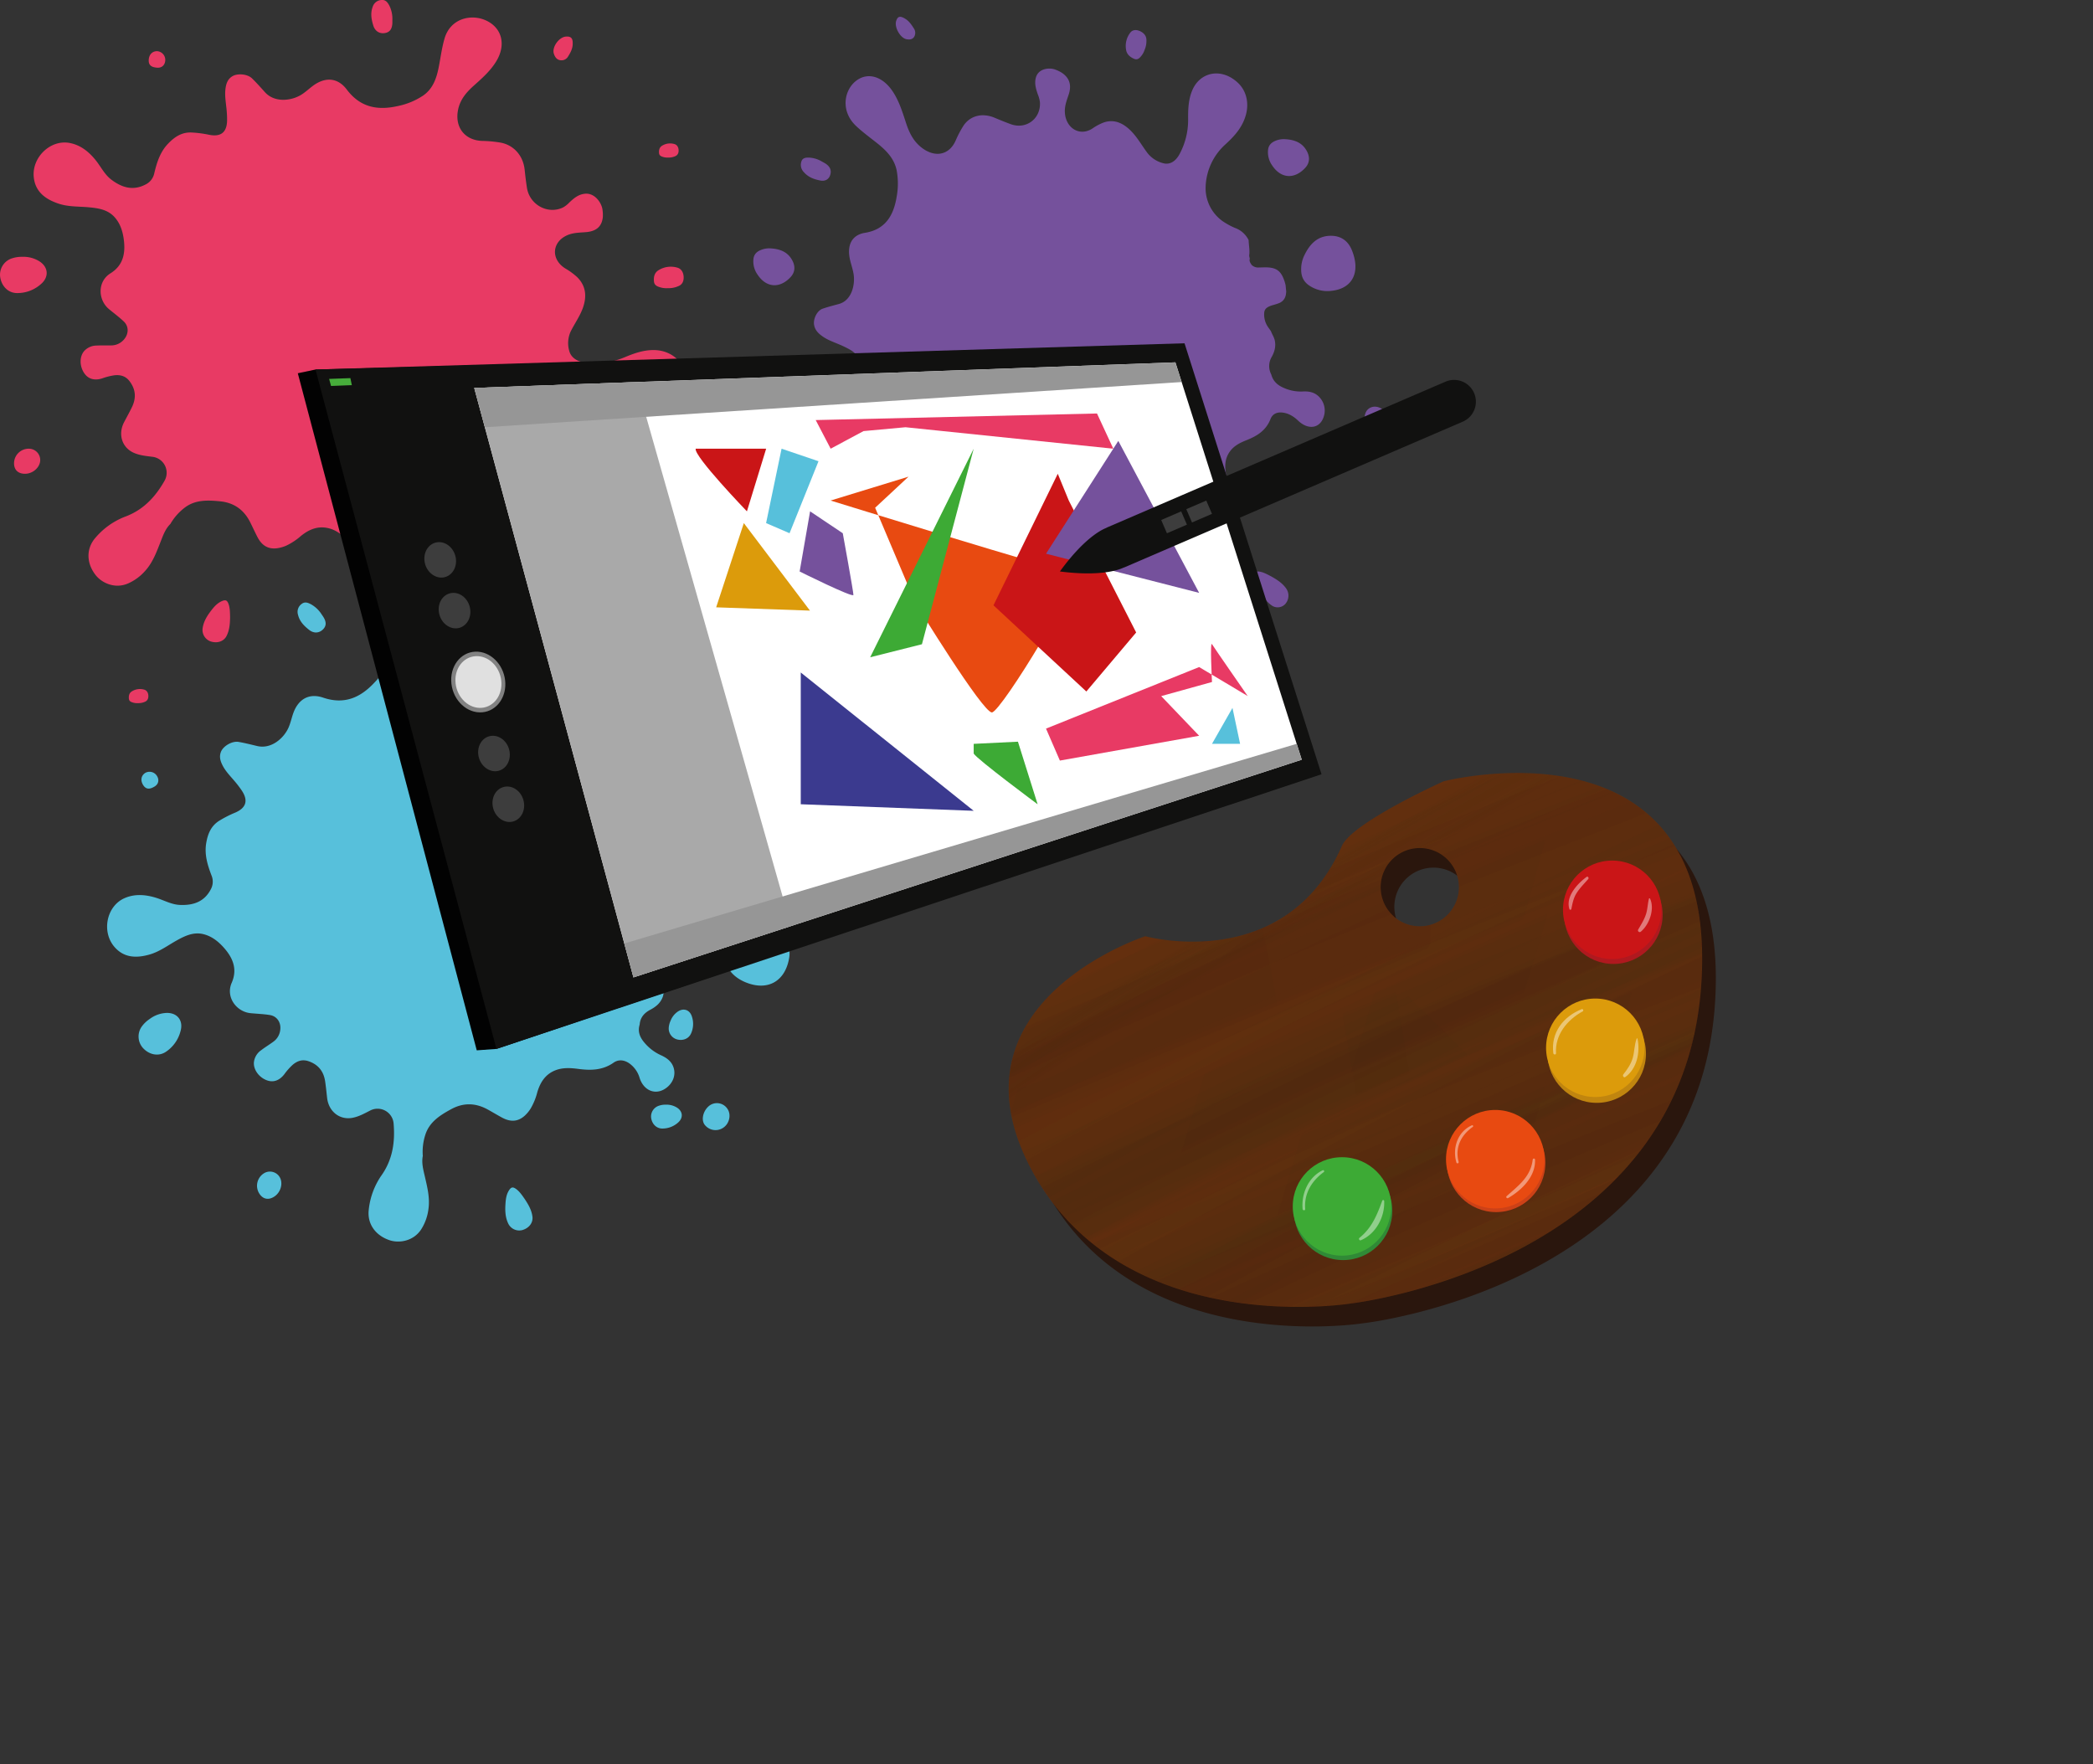 <svg xmlns="http://www.w3.org/2000/svg" xmlns:xlink="http://www.w3.org/1999/xlink" viewBox="0 0 1374.9 1158.88"><rect x="0" y="0" width="1374.9" height="1158.88" fill="#333333" stroke="none"/><defs><style>.cls-1{fill:#642f0e;}.cls-2{fill:#e83a64;}.cls-3{fill:#57c0db;}.cls-4{fill:#75519c;}.cls-5{fill:#020202;}.cls-6{fill:#111110;}.cls-7{fill:#fff;}.cls-8{fill:#a9a9a9;}.cls-9{fill:#828282;}.cls-10{fill:#3d3d3d;}.cls-11{fill:#e0e0e0;}.cls-12{fill:#969696;}.cls-13{fill:#47ad3b;}.cls-14{fill:#e84a11;}.cls-15{fill:#ca1517;}.cls-16{fill:#3daa35;}.cls-17{fill:#3b3a8f;}.cls-18{fill:#dc9b0b;}.cls-19,.cls-22{fill:#2a160d;}.cls-20{clip-path:url(#clip-path);}.cls-21{opacity:0.14;}.cls-22{opacity:0.11;}.cls-23{opacity:0.29;}.cls-24{fill:#af191f;}.cls-25{fill:#c0850f;}.cls-26{fill:#cc4117;}.cls-27{fill:#308a36;}.cls-28{opacity:0.43;}</style><clipPath id="clip-path"><path class="cls-1" d="M948.3,513.24s-60,27-66.82,42.46C844.12,640.44,752.37,615,752.37,615s-134.53,43.65-74.18,154.48,208.9,86.82,208.9,86.82,216.39-24.44,230.31-207.34S948.3,513.24,948.3,513.24Zm-9.52,94.51a25.71,25.71,0,1,1,18.86-31.09A25.72,25.72,0,0,1,938.78,607.75Z"/></clipPath></defs><title>diseñar</title><g id="Capa_2" data-name="Capa 2"><g id="Capa_3" data-name="Capa 3"><path class="cls-2" d="M278.14,353.41c-4,3.17-4.64,7.49-4,12.19a30.15,30.15,0,0,0,4.16,12.18c1.91,3.12,3.31,6.56,2.65,10.21-1,5.51-5.5,9.12-11.19,9.59-8.73.72-14-6.28-11.37-15.21a17.79,17.79,0,0,0-.26-12c-1.48-3.69-4.29-6.07-8.23-6-8.72.11-15.23-4.16-21.37-9.66-3.69-3.3-7.57-6.44-12.57-7.69-7.08-1.75-12.93.71-18.32,5.08a41.65,41.65,0,0,1-9.47,6.27,22.62,22.62,0,0,1-6.21,1.78c-6.24.77-10.17-2.2-12.85-7.39-1.66-3.21-3.15-6.51-4.77-9.73-4.09-8.11-10.56-12.79-19.7-13.71-8.3-.83-16.55-1.16-23.58,4.37a36,36,0,0,0-9.13,10.48h0c-3.32,3.25-4.8,7.55-6.44,11.72-2.68,6.82-5.17,13.71-10.24,19.24a32.27,32.27,0,0,1-11.29,8.21c-8.61,3.64-17.33-.43-21.41-5.92-6-8-5.83-17.35.16-24.18a48.3,48.3,0,0,1,19.46-13.83c11.89-4.38,19.81-12.86,25.86-23.5a10.57,10.57,0,0,0-8-15.85c-4-.49-8.14-.9-11.9-2.5-8-3.4-10.8-12.25-6.58-20.29,1.72-3.28,3.53-6.52,5.14-9.85,2.89-6,2.5-11.67-1.62-17.06-2.53-3.32-5.9-4.23-9.8-3.85a40.46,40.46,0,0,0-8.14,2.05c-5.09,1.62-9.19.42-11.79-3.41-3.1-4.55-3.21-10.75-.14-14.45A11.06,11.06,0,0,1,63.48,227c3.25-.18,6.51,0,9.77-.1a11,11,0,0,0,8.1-3.79c3.22-3.59,3.44-8.59,0-11.9-3.06-2.92-6.51-5.44-9.77-8.16-7.27-6.06-7.68-18.12,1-23.51s10-13.72,8.63-23c-.79-5.3-2.5-10.23-6.2-14.18-4.47-4.75-10.61-5.63-16.63-6.19-6.57-.61-13.25-.24-19.61-2.3-9-2.94-15.62-7.93-16.59-17.51-1.31-13,10.95-24.85,23.61-22.44,7.22,1.38,12.7,5.83,17.22,11.51,3.36,4.24,5.74,9.28,10.18,12.62,6.88,5.19,14.26,7.45,22.47,3.12a10.53,10.53,0,0,0,5.65-7.21c1.7-7.17,3.87-14.18,9.17-19.65,4.11-4.24,8.67-7.46,15.09-7.28a74.67,74.67,0,0,1,12,1.55c7.6,1.45,11.46-1.73,11.6-9.41a69.78,69.78,0,0,0-.49-8.67c-.41-3.78-1-7.55-.65-11.37.36-3.5,1.16-6.82,4.38-8.9,3.43-2.23,10.08-1.71,13.14,1.26s5.72,6,8.51,9.09c6.51,7.14,17.37,5.53,23.54,1.84,3-1.78,5.43-4.2,8.2-6.22,7.95-5.79,16.12-5.21,22,2.61,8.79,11.72,20.19,13.88,33.53,10.85A46.76,46.76,0,0,0,278,62.75c6.32-4.41,8.67-11.08,10.12-18.23,1.29-6.37,2.05-12.84,3.87-19.12C295.83,12,309.68,8.83,319.61,13.6c10.32,5,12.88,16,6.36,26.71-3.74,6.14-9,10.83-14.24,15.51-5,4.45-9.32,9.17-10.78,16.1-2.4,11.39,4.08,20.16,15.68,20.64a80.69,80.69,0,0,1,12.42,1.16c8.69,1.75,14.63,8.66,15.6,17.79.42,4,.88,7.91,1.5,11.84,1.76,11.28,13.88,17.77,23.83,12.86a17,17,0,0,0,4-3.18c3-2.79,5.94-5.39,10.41-5.77,6.54-.56,10.93,6.26,11.4,10.58a22.66,22.66,0,0,1,.21,4.72c-.6,6.18-4.24,9.3-10.75,9.9-4.26.39-8.56.26-12.71,2.1-10,4.44-10.8,15.74-1.25,21.75a44.18,44.18,0,0,1,7.87,5.76c5.92,5.89,6.37,12.86,3.69,20.32-1.82,5-4.88,9.46-7.36,14.16A18.36,18.36,0,0,0,374,230.73c1.25,4.34,5.38,7,11.15,7.57a50.21,50.21,0,0,0,25.18-3.61c6-2.51,12.07-4.7,18.77-4.74,15-.1,25.07,12.74,21,27-2.1,7.45-8.77,12.44-17.67,13.39-9.09,1-17.3-1.93-25.42-5.45-10.78-4.66-21.83-5.46-33-1.68a24,24,0,0,0-16.36,22.42,45.07,45.07,0,0,0,.16,6.78c.59,4.44-.11,8.46-3,12-3.14,1.36-5.93,3.45-9.33,4.25-.64.15-1.16.77-1.74,1.17l-.19,0-.13.14c-1.73.17-2.42,1.52-3.19,2.78a2.32,2.32,0,0,0,0,3.27,2.72,2.72,0,0,0,1,2.2c.84,1.49,1.72,3,2.5,4.48,3.38,6.6,3,10.62-3.51,16-.35.29-.72.55-1.09.82l-3.82,2.05-.52.14a8.8,8.8,0,0,1-9.08-1.56c-1.49-1.2-2.6-2.72-3.94-4-2.06-2-4.36-4.08-7.47-3a13,13,0,0,0-7.7,6.33L305.24,342c-1.59,1.51-2.61,3.48-4.47,4.8-3.47,2.47-7.31,2.79-11.31,2.38C285,348.75,281.07,349.73,278.14,353.41Z"/><path class="cls-2" d="M364.16,343.66c9.41.51,17.53,3.43,22.08,12.51,2.93,5.84,2.39,11.52-2.12,16.3C373.33,383.9,360,383,351.34,369.85c-3.11-4.69-4.8-9.86-4.11-15.64.53-4.48,3.17-7.16,7.09-8.81A21.44,21.44,0,0,1,364.16,343.66Z"/><path class="cls-2" d="M14.63,168.71A19.65,19.65,0,0,1,25,171.14c6.75,3.67,7.61,10.67,1.8,15.56a23.22,23.22,0,0,1-15.92,5.81C5.29,192.35,1,188,.1,181.86a11.28,11.28,0,0,1,7.55-12.08A20.25,20.25,0,0,1,14.63,168.71Z"/><path class="cls-2" d="M151.14,405.53c-.07,4-.3,8.36-2.37,12.33-1.83,3.5-6,4.89-10.33,3.51a8,8,0,0,1-5.37-8.44c.59-4.55,2.9-8.3,5.64-11.84,1.94-2.52,4-4.89,7-6.2,2.52-1.09,3.57-.58,4.47,2S151.08,402.39,151.14,405.53Z"/><path class="cls-2" d="M257.75,13.15c0,.63,0,1.26,0,1.9-.16,4.14-1.82,6.28-5.23,6.71s-6.18-1.41-7.28-4.92c-1.28-4.07-2-8.17-.42-12.36A6.37,6.37,0,0,1,250.65,0c2.67-.22,3.89,1.52,5,3.46A19.54,19.54,0,0,1,257.75,13.15Z"/><path class="cls-2" d="M294.51,431.69c0,4.66-4.5,8.76-9.38,8.63a9,9,0,0,1-8.87-8.83c.06-4.24,5.06-8.3,10.18-8.29A8.23,8.23,0,0,1,294.51,431.69Z"/><path class="cls-2" d="M438.75,189.29a14.6,14.6,0,0,1-4.6-.42c-2.14-.61-4.32-1.29-4.56-4-.26-2.91.26-5.68,3-7.37a15.19,15.19,0,0,1,12.28-1.7c2.54.65,4.06,2.95,4.22,6s-1,5.29-3.7,6.26A15.46,15.46,0,0,1,438.75,189.29Z"/><path class="cls-2" d="M16.41,311.22c-4.57,0-7.23-2.62-7.18-7a9.6,9.6,0,0,1,9.82-9.46,7.44,7.44,0,0,1,7.37,7.4C26.42,306.93,21.66,311.24,16.41,311.22Z"/><path class="cls-2" d="M376.21,28.54c.06,3.23-1.38,5.91-3,8.52a5,5,0,0,1-5,2.52c-2.52-.29-3.72-2.25-4.39-4.32-1.37-4.26,3.33-10.83,7.81-11.21C375,23.77,376.28,25,376.21,28.54Z"/><path class="cls-2" d="M103.22,33.62a5.72,5.72,0,0,1,5.35,5.69c0,3.14-2.07,5.37-5.24,5.16-3.53-.24-5.87-1.38-5.62-5.26C97.93,35.88,100,33.61,103.22,33.62Z"/><path class="cls-3" d="M420.2,673.06c-1.53,4.89.4,8.81,3.54,12.34a30.44,30.44,0,0,0,10.32,7.72c3.33,1.49,6.43,3.54,7.94,6.93,2.28,5.11.6,10.63-3.82,14.22-6.81,5.53-15.1,2.72-18-6.13a17.79,17.79,0,0,0-6.95-9.73c-3.31-2.21-7-2.59-10.2-.32-7.14,5-14.93,5.16-23.09,4.08-4.91-.64-9.89-1-14.72.76-6.83,2.53-10.27,7.87-12.26,14.52A41.32,41.32,0,0,1,348.7,728a22.16,22.16,0,0,1-4.12,5c-4.71,4.16-9.63,3.93-14.78,1.15-3.18-1.71-6.26-3.59-9.43-5.33-7.95-4.38-15.93-4.6-24-.2-7.33,4-14.32,8.38-17,16.91a36.11,36.11,0,0,0-1.63,13.8v0c-.91,4.56.3,9,1.3,13.31,1.64,7.14,3.47,14.24,2.4,21.66a32.2,32.2,0,0,1-4.69,13.16c-5.05,7.86-14.54,9.42-21,7.18-9.43-3.25-14.61-11-13.51-20a48.26,48.26,0,0,1,8.26-22.4c7.34-10.33,9.09-21.8,8.08-34A10.57,10.57,0,0,0,243,729.59c-3.58,1.85-7.23,3.85-11.24,4.66-8.53,1.71-15.82-4-16.87-13-.43-3.67-.77-7.36-1.32-11-1-6.57-4.53-11-11-13.18-4-1.31-7.27-.16-10.27,2.36a40.57,40.57,0,0,0-5.56,6.28c-3.29,4.22-7.35,5.54-11.66,3.85-5.13-2-8.72-7.07-8.27-11.86a11.07,11.07,0,0,1,4.74-7.81c2.59-2,5.4-3.66,8-5.59a11,11,0,0,0,4.54-7.71c.64-4.78-2-9-6.73-9.8-4.18-.69-8.45-.82-12.67-1.23-9.42-.89-16.57-10.62-12.49-19.94s.53-17-5.86-23.87c-3.65-3.92-7.84-7-13.12-8.2-6.37-1.4-11.94,1.33-17.23,4.27C110.32,621,105,625,98.59,626.92c-9.12,2.68-17.36,2.27-23.57-5.09-8.41-10-5-26.69,6.82-31.85,6.74-2.94,13.78-2.35,20.72-.21,5.16,1.59,10,4.41,15.52,4.67,8.61.39,16-1.9,20.32-10.11a10.54,10.54,0,0,0,.59-9.14c-2.65-6.88-4.81-13.89-3.52-21.4,1-5.81,2.95-11,8.35-14.52a74,74,0,0,1,10.82-5.52c7.1-3.1,8.48-7.9,4.27-14.32a70.67,70.67,0,0,0-5.3-6.88c-2.47-2.89-5.12-5.65-7-9-1.68-3.09-2.89-6.28-1.41-9.82,1.58-3.77,7.36-7.1,11.56-6.37s8.12,1.74,12.16,2.7c9.39,2.22,17.45-5.24,20.46-11.77,1.45-3.14,2.12-6.53,3.26-9.76,3.3-9.27,10.37-13.4,19.62-10.26,13.87,4.72,24.5.07,33.81-10A46.62,46.62,0,0,0,256,433.22c2.74-7.21.91-14-1.93-20.76-2.53-6-5.56-11.76-7.6-18-4.36-13.28,5.3-23.69,16.19-25.36C274,367.4,282.33,375.09,283,387.6c.37,7.18-1.31,14-3,20.83-1.62,6.5-2.52,12.84.19,19.38,4.45,10.76,14.74,14.35,24.59,8.2A79.66,79.66,0,0,1,315.67,430c8.16-3.46,17-1.11,22.92,5.89,2.57,3,5.19,6,7.92,8.92,7.82,8.32,21.48,6.84,26.93-2.83A17,17,0,0,0,375,437c.89-4,1.86-7.8,5.34-10.63,5.08-4.15,12.56-1,15.38,2.3a22.51,22.51,0,0,1,2.84,3.78c3,5.44,1.75,10.07-3.29,14.24-3.3,2.72-6.92,5-9.3,8.9-5.76,9.31,0,19.1,11.24,18.66a44,44,0,0,1,9.74.32c8.21,1.52,12.52,7,14.51,14.69,1.35,5.19,1.32,10.56,1.93,15.85a18.37,18.37,0,0,0,6.79,12.53c3.48,2.87,8.38,2.72,13.47,0a50.13,50.13,0,0,0,18.76-17.19c3.5-5.43,7.31-10.69,12.81-14.51,12.33-8.54,27.89-3.63,32.63,10.44,2.47,7.34-.22,15.22-7,21s-15.37,8.17-24,9.85c-11.54,2.23-21.12,7.81-28.23,17.25a24,24,0,0,0-.85,27.74,42.58,42.58,0,0,0,4,5.51c3,3.33,4.68,7,4.31,11.58-1.82,2.89-2.94,6.2-5.31,8.78a6,6,0,0,0-.77,1.94l-.17.08,0,.19c-1.34,1.11-1.14,2.61-1.07,4.09a2.31,2.31,0,0,0,1.83,2.71,2.68,2.68,0,0,0,2.09,1.24c1.53.76,3.09,1.47,4.59,2.29,6.51,3.54,8.5,7.05,6.13,15.18-.13.43-.29.86-.44,1.28-.66,1.29-1.33,2.57-2,3.85l-.34.42a8.84,8.84,0,0,1-8.38,3.84c-1.91-.16-3.68-.79-5.53-1.11-2.82-.49-5.9-.91-7.87,1.73a13.06,13.06,0,0,0-2.78,9.57c.1,1,.19,2,.29,3-.47,2.14-.2,4.35-1,6.49-1.47,4-4.45,6.43-8,8.34C423.21,665.36,420.54,668.37,420.2,673.06Z"/><path class="cls-3" d="M485.71,616.47c8.05-4.89,16.4-7.07,25.28-2.14,5.72,3.17,8.48,8.17,7.46,14.65-2.46,15.53-14,22.26-28.54,16.34-5.22-2.12-9.53-5.42-12.23-10.59-2.08-4-1.42-7.7.88-11.27A21.44,21.44,0,0,1,485.71,616.47Z"/><path class="cls-3" d="M98.42,669.3a19.78,19.78,0,0,1,9.93-3.84c7.64-.77,12.31,4.51,10.26,11.83a23.22,23.22,0,0,1-9.85,13.78c-4.7,3-10.73,1.9-14.91-2.71a11.29,11.29,0,0,1-.58-14.23A20.23,20.23,0,0,1,98.42,669.3Z"/><path class="cls-3" d="M344.77,787.76c2.21,3.36,4.47,7.07,5,11.52.47,3.92-2.2,7.43-6.54,8.72a8,8,0,0,1-9.2-3.93c-2.08-4.09-2.29-8.49-2-13,.18-3.17.54-6.29,2.29-9.07,1.46-2.31,2.61-2.49,4.81-.88S343,785.2,344.77,787.76Z"/><path class="cls-3" d="M211.34,403.68c.35.52.72,1,1.06,1.56,2.21,3.52,2,6.22-.53,8.5s-5.89,2.33-8.78.05c-3.36-2.64-6.3-5.59-7.33-10a6.37,6.37,0,0,1,2.3-7c2.09-1.68,4.07-.94,6.05.06A19.6,19.6,0,0,1,211.34,403.68Z"/><path class="cls-3" d="M477.89,728.44c2.6,3.87,1.23,9.78-2.87,12.42a9,9,0,0,1-12.31-2.28c-2.33-3.53-.51-9.71,3.73-12.59A8.24,8.24,0,0,1,477.89,728.44Z"/><path class="cls-3" d="M460.16,446.94a14.31,14.31,0,0,1-4,2.24c-2.11.71-4.29,1.37-6-.7-1.86-2.26-3-4.84-1.72-7.76a15.22,15.22,0,0,1,9.18-8.33c2.47-.9,5,.13,6.88,2.57s2.12,5,.47,7.25A15.38,15.38,0,0,1,460.16,446.94Z"/><path class="cls-3" d="M180.32,785.94c-3.78,2.56-7.45,1.92-9.88-1.73a9.63,9.63,0,0,1,2.76-13.36,7.46,7.46,0,0,1,10.27,2C186.17,776.75,184.67,783,180.32,785.94Z"/><path class="cls-3" d="M317.82,349.53c1.86,2.63,2.19,5.66,2.28,8.75a5,5,0,0,1-2.71,4.91c-2.24,1.18-4.35.24-6.06-1.09-3.54-2.75-3.37-10.82.12-13.66C314.1,346.28,315.89,346.59,317.82,349.53Z"/><path class="cls-3" d="M95.32,507.78a5.71,5.71,0,0,1,7.63,1.69c1.78,2.58,1.32,5.59-1.42,7.21-3,1.8-5.62,2.17-7.6-1.17C92.23,512.64,92.64,509.6,95.32,507.78Z"/><path class="cls-4" d="M835.11,246c1.29,4.92,4.74,7.44,8.92,9.1a27.27,27.27,0,0,0,11.76,2.07c3.3-.19,6.7.2,9.56,2.46a12.8,12.8,0,0,1,4.24,14c-2.42,7.81-10.18,9.07-16.83,2.7-3-2.87-6.33-4.84-10.21-5.31-3.64-.45-6.63.86-7.95,4.25-2.93,7.52-8.81,11.1-15.59,13.81-4.08,1.63-8.08,3.5-10.87,7.2-3.95,5.23-3.89,11.37-2.06,18a44.41,44.41,0,0,1,2,11,22.09,22.09,0,0,1-.64,6.12c-1.51,5.7-5.39,7.68-10.72,7.58-3.29-.07-6.6-.32-9.89-.42-8.28-.25-14.49,3.12-18.44,10.5-3.59,6.72-6.72,13.62-4.48,22.18a40.49,40.49,0,0,0,5.71,12.65h0c1.6,4.35,4.73,7.61,7.69,10.93,4.84,5.44,9.82,10.76,12.74,17.65a35,35,0,0,1,3,13.46,15.17,15.17,0,0,1-12.44,15.56c-8.84,1.38-16.71-3-20.41-11.31a52.35,52.35,0,0,1-5-23c.42-12.19-4-22.88-10.93-33-4.42-6.46-12.77-6.56-16.2-.49-1.8,3.19-3.58,6.55-6.24,9-5.66,5.27-14.11,3.57-19.46-3.77-2.18-3-4.29-6-6.56-8.94-4.06-5.23-9-7.53-15-6.5-3.69.63-5.63,3.09-6.66,6.6a38.86,38.86,0,0,0-1.09,7.9c-.39,5.11-2.83,8.05-7,8.51A12.51,12.51,0,0,1,653.89,380a11.4,11.4,0,0,1-.31-8.86c1-2.86,2.29-5.56,3.32-8.4a11.38,11.38,0,0,0-.41-8.68c-1.92-4.42-6.07-6.92-10.08-5.48-3.54,1.27-6.87,3.05-10.3,4.58-7.65,3.42-18-1.81-19.57-11.68s-8.14-14.91-16.49-18c-4.76-1.76-9.53-2.59-14.16-1.25-5.57,1.62-8.45,6.47-11,11.36-2.8,5.33-4.8,11.22-8.75,15.71-5.63,6.37-12.13,9.68-20.58,6.08-11.44-4.87-17.24-20.85-10.81-30.55,3.67-5.54,9.35-8.17,15.72-9.4,4.75-.92,9.85-.63,14.21-2.88,6.78-3.49,11.26-8.75,10.45-17.77a11.82,11.82,0,0,0-4.15-8.16c-5.49-4.77-10.67-9.87-13.46-16.93-2.16-5.47-3.31-10.86-.93-16.27a64.35,64.35,0,0,1,5.49-9.58c3.87-5.83,2.51-10.6-3.94-14.27a68.77,68.77,0,0,0-7.51-3.59c-3.34-1.4-6.75-2.61-9.85-4.71-2.84-1.92-5.37-4.14-6-7.85-.69-4,2-9.41,5.63-10.65s7.08-2.11,10.65-3.08c8.29-2.26,10.7-12.29,9.72-19.27-.48-3.36-1.67-6.59-2.42-9.89-2.15-9.48,1.18-16.2,9.83-17.59,13-2.1,18.75-10.85,20.82-23.66a47.67,47.67,0,0,0,0-17.42c-1.54-7.44-6.37-12.53-11.92-17.08-4.95-4-10.17-7.69-14.85-12.14-10-9.54-7.87-22.83-.39-29.12,7.77-6.54,18-3.61,24.82,6.91,3.9,6,6,12.68,8.19,19.35,2,6.33,4.54,12.21,9.9,16.66,8.81,7.31,18.48,5.83,22.91-3.86a68,68,0,0,1,5.29-10.09c4.5-6.62,12.41-8.51,20.48-5.11,3.49,1.47,7,2.9,10.54,4.19,10.16,3.7,19.86-3.66,19.15-14.44a18.79,18.79,0,0,0-1.3-4.9c-1.33-3.83-2.5-7.57-1.27-11.56,1.79-5.85,9.09-6.46,12.91-4.86a22.59,22.59,0,0,1,4.07,2c5,3.37,6.4,7.93,4.65,13.77C701,65.35,699.38,69,699.5,73.37c.29,10.6,9.58,16.51,18,11.12a34.35,34.35,0,0,1,7.61-4.06c7-2.35,13.09.5,18.48,6.24,3.64,3.88,6.32,8.54,9.44,12.83a19.15,19.15,0,0,0,11.49,7.81c4.12.93,7.78-1.38,10.28-6a47.07,47.07,0,0,0,5.68-23.2c-.06-6.26.21-12.5,2.5-18.25,5.11-12.86,19.48-15.54,30.18-5.49,5.59,5.24,7.49,13.25,5.21,21.3-2.33,8.22-7.63,13.89-13.43,19.21A39.2,39.2,0,0,0,792,122.32a26.58,26.58,0,0,0,13.32,24.35,44.3,44.3,0,0,0,5.8,3,16,16,0,0,1,9.12,8.09c.06,3.3.87,6.66.36,9.94a6.67,6.67,0,0,0,.39,2l-.09.15.07.18c-.46,1.55.44,2.76,1.24,4a6.09,6.09,0,0,0,5,1.66c1.56,0,3.11-.09,4.66-.06,6.76.16,10,2.31,12.32,10.4.13.43.22.86.32,1.3.14,1.4.27,2.81.41,4.21l-.06.52c-.16,3.37-1.6,5.7-4.47,7a47.31,47.31,0,0,1-4.78,1.51c-2.41.83-5,1.84-5.14,5a14.25,14.25,0,0,0,2.69,9.51l1.72,2.45c.72,2,2,3.85,2.51,6,.88,4.11-.17,7.54-1.91,10.77A11.81,11.81,0,0,0,835.11,246Z"/><path class="cls-4" d="M856.7,168c3.69-7.81,9-13.4,18.24-13.1,6,.2,10.59,3.29,13.07,9.35,5.94,14.51.51,25.46-13.59,26.82a21.19,21.19,0,0,1-14.67-3.71c-3.6-2.53-5-6-5-10.14A20.3,20.3,0,0,1,856.7,168Z"/><path class="cls-4" d="M587.32,386a16.33,16.33,0,0,1,5.65-7.74c5.45-4.07,11.68-1.58,13.8,5.66,1.66,5.65,1.66,11.19-.6,16.29-2.07,4.7-7.24,6.41-12.75,4.29a12.43,12.43,0,0,1-7.61-12A19,19,0,0,1,587.32,386Z"/><path class="cls-4" d="M835.18,378.7c3.38,1.92,7,4.12,9.62,7.73a8.24,8.24,0,0,1-.61,10.45,6.78,6.78,0,0,1-9,.69c-3.64-2.6-6-6.31-8.07-10.29-1.45-2.82-2.75-5.68-2.81-8.86,0-2.65.74-3.31,3.23-2.9S832.51,377.3,835.18,378.7Z"/><path class="cls-4" d="M540,106.16c.53.29,1.08.57,1.6.88,3.46,2,4.69,4.46,3.87,7.58s-3.33,4.63-6.69,3.95c-3.89-.79-7.62-2-10.61-5.36a6.86,6.86,0,0,1-1.75-7.06c.74-2.38,2.63-2.62,4.65-2.63A18.17,18.17,0,0,1,540,106.16Z"/><path class="cls-4" d="M907.06,268.2a10,10,0,0,1,4.06,12,7.38,7.38,0,0,1-10.55,3.5c-3.57-2-5.28-8.17-3.49-12.54C898.65,267.34,903.11,266,907.06,268.2Z"/><path class="cls-4" d="M751.87,32.82a12.31,12.31,0,0,1-2,3.74c-1.25,1.55-2.59,3.09-4.93,2.06-2.56-1.12-4.73-2.85-5.22-5.94a14.23,14.23,0,0,1,2.82-11.29c1.44-1.87,3.91-2.11,6.55-.83s4.11,3.33,4,6.06A14.6,14.6,0,0,1,751.87,32.82Z"/><path class="cls-4" d="M708.6,450.3c-1.6,3.9-4.73,5-8.42,2.9a10.39,10.39,0,0,1-4.61-12.77,6.11,6.11,0,0,1,8.82-2.88C708.44,439.76,710.44,445.82,708.6,450.3Z"/><path class="cls-4" d="M594.08,12c2.74,1.44,4.52,3.92,6.15,6.55a5.14,5.14,0,0,1,.39,5.45c-1.12,2-3.2,2.14-5.18,1.75-4.08-.8-8-7.85-6.78-11.86C589.6,10.83,591.12,10.3,594.08,12Z"/><path class="cls-4" d="M503.68,247.74c1-2.41,4.11-3.32,6.67-1.93s3.83,4.24,2.55,6.86c-1.43,2.91-3.2,4.38-6.4,2.37C503.76,253.31,502.54,250.51,503.68,247.74Z"/><path class="cls-4" d="M844.14,91.43c6.2.33,11.54,2.25,14.54,8.24,1.93,3.85,1.58,7.59-1.39,10.73-7.11,7.53-15.88,6.91-21.59-1.72A15,15,0,0,1,833,98.38c.35-2.95,2.09-4.72,4.67-5.81A14,14,0,0,1,844.14,91.43Z"/><path class="cls-4" d="M506.09,163.16c6.2.33,11.55,2.26,14.55,8.24,1.93,3.85,1.57,7.59-1.4,10.74-7.11,7.52-15.88,6.9-21.59-1.73a15,15,0,0,1-2.71-10.3c.35-3,2.09-4.72,4.67-5.81A14.19,14.19,0,0,1,506.09,163.16Z"/><path class="cls-3" d="M440.5,670.53a12.92,12.92,0,0,1,4.19-5.62c4-3.11,8.45-1.79,9.87,3a15.21,15.21,0,0,1-.68,11.13c-1.56,3.33-5.32,4.82-9.26,3.71a7.42,7.42,0,0,1-5.31-7.73A13.28,13.28,0,0,1,440.5,670.53Z"/><path class="cls-3" d="M437.31,725.65a13,13,0,0,1,6.83,1.6c4.44,2.42,5,7,1.18,10.25a15.33,15.33,0,0,1-10.48,3.83c-3.68-.11-6.54-3-7.1-7a7.43,7.43,0,0,1,5-7.95A13.16,13.16,0,0,1,437.31,725.65Z"/><path class="cls-2" d="M90.66,461.88a9.37,9.37,0,0,1-3-.28c-1.41-.4-2.85-.85-3-2.61-.18-1.92.17-3.75,2-4.86A10,10,0,0,1,94.67,453c1.67.43,2.68,1.94,2.78,3.95s-.69,3.49-2.44,4.13A10.19,10.19,0,0,1,90.66,461.88Z"/><path class="cls-2" d="M438.94,103.49a9.68,9.68,0,0,1-3-.28c-1.41-.4-2.84-.85-3-2.61-.17-1.92.17-3.75,1.95-4.86A10,10,0,0,1,443,94.62c1.67.43,2.68,1.94,2.78,3.95s-.69,3.49-2.44,4.13A10.19,10.19,0,0,1,438.94,103.49Z"/></g><g id="Capa_2-2" data-name="Capa 2"><polygon class="cls-5" points="854.95 511.35 326.12 689.03 313.18 689.96 195.63 245.19 207.25 242.74 764.95 228.24 854.95 511.35"/><polygon class="cls-6" points="868.12 508.61 326.12 689.03 207.25 242.74 778.12 225.5 868.12 508.61"/><polygon class="cls-7" points="855.12 499.04 416.12 642.03 311.54 254.85 772.12 238.03 855.12 499.04"/><polygon class="cls-8" points="519.63 608.32 416.12 642.03 311.54 254.85 417.99 250.96 519.63 608.32"/><path class="cls-9" d="M331.81,446.9c1.24,10.78-5.39,20.19-15,21-9.81.87-19-7.52-20.27-18.74s5.83-20.67,15.69-21.08C321.9,427.7,330.57,436.12,331.81,446.9Z"/><path class="cls-10" d="M334.45,492.35c1.67,6.2-1.33,12.43-6.77,13.95s-11.42-2.36-13.13-8.7,1.46-12.62,7-14S332.79,486.16,334.45,492.35Z"/><path class="cls-10" d="M343.87,525.69c1.67,6.19-1.34,12.43-6.78,13.94s-11.41-2.35-13.12-8.7,1.45-12.62,7-14S342.2,519.49,343.87,525.69Z"/><path class="cls-10" d="M299.12,365.15c1.67,6.2-1.33,12.43-6.77,13.94s-11.42-2.35-13.13-8.69,1.46-12.62,7-14S297.45,359,299.12,365.15Z"/><path class="cls-10" d="M308.54,398.48c1.66,6.2-1.34,12.43-6.78,13.95s-11.42-2.36-13.13-8.7,1.46-12.62,7-14S306.87,392.29,308.54,398.48Z"/><path class="cls-11" d="M329.28,447.06c1.06,9.21-4.61,17.22-12.79,17.91-8.34.7-16.11-6.44-17.2-16s4.93-17.56,13.3-17.94S328.22,437.86,329.28,447.06Z"/><polygon class="cls-12" points="776.23 250.96 318.51 280.65 311.54 254.85 772.12 238.03 776.23 250.96"/><polygon class="cls-13" points="231.12 253 217.46 253.54 216.21 248.9 230.17 248.39 231.12 253"/><polygon class="cls-12" points="855.12 499.04 416.12 642.03 410.11 619.76 851.81 488.61 855.12 499.04"/></g><g id="Capa_5" data-name="Capa 5"><path class="cls-4" d="M532.15,335.9l-6.86,39.51S560.62,393,560.62,390.8s-7-40.52-7-40.52Z"/><path class="cls-14" d="M574.88,333.54l26.35,62.3s44.39,72.53,50.39,72.15,61.4-90.86,53-91.73-159-47.46-159-47.46l51.2-15.69Z"/><polygon class="cls-15" points="694.86 311.22 652.62 397.63 713.62 454.24 746.35 415.47 702.08 328.8 694.86 311.22"/><polygon class="cls-4" points="734.62 289.62 687.14 363.73 787.73 389.46 734.62 289.62"/><polygon class="cls-16" points="639.62 294.75 571.62 431.76 605.62 423.2 639.62 294.75"/><polygon class="cls-17" points="526.02 441.76 526.02 528.31 639.62 532.62 526.02 441.76"/><polygon class="cls-18" points="488.62 343.62 470.45 398.95 532.07 401.11 488.62 343.62"/><polygon class="cls-3" points="513.42 294.75 503.25 343.62 518.66 350.28 537.68 302.98 513.42 294.75"/><path class="cls-15" d="M457,294.75c-1.34,4.87,33.66,41.15,33.66,41.15l12.63-41.15Z"/><polygon class="cls-2" points="594.83 280.65 731.34 294.75 720.62 271.62 535.84 275.94 545.66 294.75 567.24 283.18 594.83 280.65"/><path class="cls-2" d="M787.73,438.19l-4.6,1.85-96,38.58,9.11,21,91.48-16.3-24.92-26.05L796.17,448s-1.45-27.26,0-24.84,23.45,34.07,23.45,34.07Z"/><polygon class="cls-3" points="809.62 465.02 796.17 488.61 814.62 488.61 809.62 465.02"/><path class="cls-16" d="M639.62,495c2,3.64,42,33.33,42,33.33l-12.93-41.12-29.07,1.42Z"/></g><g id="Capa_4" data-name="Capa 4"><path class="cls-6" d="M949.57,250.72l-221.72,95.5c-.44.19-.86.4-1.27.62-3.25,1.28-14.64,7-30.33,28.55,26.44,3.41,38.42-.94,41.58-2.42.44-.14.89-.31,1.32-.49L960.88,277a14.29,14.29,0,0,0,7.47-18.78h0A14.3,14.3,0,0,0,949.57,250.72Z"/><rect class="cls-10" x="764.1" y="338.34" width="14.29" height="9.5" transform="translate(-72.81 333.07) rotate(-23.3)"/><rect class="cls-10" x="780.58" y="331.24" width="14.29" height="9.5" transform="translate(-68.66 339.01) rotate(-23.3)"/></g><g id="Capa_6" data-name="Capa 6"><path class="cls-19" d="M957.29,526.12s-60,27-66.83,42.46c-37.35,84.74-129.1,59.28-129.1,59.28s-134.53,43.65-74.18,154.47,208.9,86.83,208.9,86.83,216.39-24.44,230.31-207.34S957.29,526.12,957.29,526.12Zm-9.52,94.51a25.71,25.71,0,1,1,18.86-31.09A25.72,25.72,0,0,1,947.77,620.63Z"/><path class="cls-1" d="M948.3,513.24s-60,27-66.82,42.46C844.12,640.44,752.37,615,752.37,615s-134.53,43.65-74.18,154.48,208.9,86.82,208.9,86.82,216.39-24.44,230.31-207.34S948.3,513.24,948.3,513.24Zm-9.52,94.51a25.71,25.71,0,1,1,18.86-31.09A25.72,25.72,0,0,1,938.78,607.75Z"/><g class="cls-20"><g class="cls-21"><path class="cls-22" d="M598.21,750.06c7.84-7,15.73-13.86,23.94-20.45,10.27-8.24,21-16,31.79-23.5,19.52-13.58,39.65-26.23,59.93-38.63,54.65-33.42,110.32-65.19,166.27-96.39,48.23-26.9,96.65-53.49,145-80.15,55.17-30.41,110.45-60.61,165.42-91.36.73-.4.83-4.92-.27-4.31q-82.66,45.8-165.45,91.35C970.92,516.38,916.9,546,863.2,576.15c-44.61,25.07-89,50.56-132.81,77-23.51,14.15-47,28.43-69.67,43.95q-13.07,9-25.78,18.38-9.54,7.06-18.64,14.66-9.24,7.35-17.82,15.44a8.29,8.29,0,0,0-.16,2.26A9.6,9.6,0,0,1,598.21,750.06Z"/><path class="cls-22" d="M592.48,782.32c9-9.29,18.12-18.37,27.84-27s20.06-17,30.56-24.91c21.09-15.88,43.26-30.29,65.66-44.23C769.89,653,824.42,621.71,879.22,591c53.72-30.14,107.72-59.8,161.64-89.58,60.88-33.62,121.67-67.42,182.71-100.77.19-.1-1.64-1.66-1.59-1.62-.13-.11-1.5-1.52-1.85-1.32-58.12,31.75-116,63.93-174,95.95C989.31,525,932.37,556.2,875.78,588c-52.48,29.5-104.69,59.52-155.94,91.11-22.48,13.85-44.71,28.11-66,43.71-10.63,7.78-21.05,15.85-31.07,24.4-11.84,10.11-22.87,21-33.72,32.14C589,779.39,592.33,782.47,592.48,782.32Z"/><path class="cls-22" d="M581.21,777.06c9.37-9.43,18.71-18.76,28.7-27.52,9.64-8.46,19.63-16.54,29.84-24.31,20.84-15.87,42.82-30.22,65-44.11,52.94-33.14,107.15-64.28,161.57-94.9,53.41-30,107.1-59.57,160.7-89.27l86.42-47.88q21.61-12,43.21-23.95c18.74-10.36,37.6-20.46,56.54-30.45,1.09-.58,0-4.79-.59-4.49-17.49,8.8-34.9,17.64-52,27.09q-21.57,11.88-43.08,23.9L1031.6,488.9C975.36,520.14,919,551.13,863,582.75,811,612.07,759.32,641.84,708.67,673.33c-22.18,13.8-44.12,28-65.13,43.55Q628.47,728,614.29,740.25l-11.87,10.44Q590.81,761.53,579.77,773C579.11,773.63,580.18,778.1,581.21,777.06Z"/><path class="cls-22" d="M592.18,751.74c9.83-8.75,19.51-17.71,29.72-26s20.68-16.3,31.42-23.94c21.5-15.3,43.89-29.36,66.43-43.09,51.91-31.6,104.62-61.87,157.66-91.53,53.87-30.12,108-59.79,162.06-89.58L1127,429.34c28.79-15.85,57.64-31.59,86-48.18.52-.3,1-1.41,1.27-1.87a12.34,12.34,0,0,1,1.1-2c-57.83,32.48-116.06,64.27-174.13,96.32-54,29.81-108.13,59.5-162,89.64-53,29.67-105.74,59.88-157.57,91.58-22.49,13.76-44.94,27.74-66.35,43.14q-12.83,9.22-25.25,19c-12.41,9.79-24,20.55-35.74,31.08a12.26,12.26,0,0,0-1.72,2.7C592.77,750.56,591.83,752.05,592.18,751.74Z"/><path class="cls-22" d="M588.31,774q10.41-10.71,21.16-21.08,11.44-10.82,23.61-20.82l-.72.58c8.29-6.6,16.59-13.15,25.12-19.44,10.46-7.71,21.29-15,32.15-22.09,21.44-14.06,43.33-27.43,65.33-40.6,49.2-29.45,99.06-57.79,149.13-85.71q72.38-40.35,145-80.31l78.11-43.21,43.43-24q8.72-4.83,17.45-9.63,13.86-7.86,28.33-14.55a2.26,2.26,0,0,0,.6-3.43c-.91-1.33-3-.66-4.18-.12A349.39,349.39,0,0,0,1175.44,407q-9.35,4.69-18.44,9.85-21.54,11.88-43,23.92l-85.55,47.74c-55.93,31.2-112,62.12-167.68,93.77q-41.17,23.4-82,47.4c-23.64,14-47.24,28-70.39,42.81-21.47,13.68-42.73,27.74-62.89,43.31q-14.44,11.15-28,23.34l-11,10.25q-10.05,9.76-19.21,20.37c-.7.78-.51,2.27-.34,3.22C587,773.45,587.56,774.79,588.31,774Z"/><path class="cls-22" d="M592.29,759.73l21.63-22.37,34.3-28.24c14.32-11.1,29.74-21.15,45-31,21.85-14.06,44.11-27.47,66.43-40.76,49.45-29.46,99.57-57.79,149.89-85.72q72.69-40.36,145.6-80.35l78.42-43.21c28.91-15.93,57.9-31.71,86.37-48.4a19.21,19.21,0,0,0,2.53-2c-.22.2,1.2-1.1.73-.84q-95.91,53.05-191.9,106c-62.2,34.35-124.55,68.44-186.3,103.6q-41.67,23.74-82.92,48.22C733,652,703.8,669.45,675.89,688.63c-13.52,9.29-26.75,18.94-39.63,29.12-10.61,8.4-15.36,12.7-25.28,21.67L599.34,750a122.46,122.46,0,0,0-10.58,12.58C589.71,761.45,591.33,760.87,592.29,759.73Z"/><path class="cls-22" d="M608,762c9.85-8.71,19.8-17.22,30.2-25.27s21.1-15.84,32-23.24c20.14-13.65,40.81-26.49,61.6-39.13C783.8,642.81,836.58,612.64,889.64,583c51.11-28.53,102.4-56.72,153.64-85q86.91-48,173.86-95.92c-.16.09-2.51-3.73-2.74-3.6q-82.68,45.34-165.14,91.11c-54.15,29.89-108.37,59.64-162.36,89.83-50.25,28.1-100.26,56.65-149.57,86.37-23.56,14.2-47.14,28.54-69.81,44.13q-13,9-25.77,18.39c-12.67,9.46-24.61,19.65-36.45,30.11C605.17,758.53,608.07,762,608,762Z"/><path class="cls-22" d="M594.42,772.55l11-11.46a242.2,242.2,0,0,1,41.76-35.72c10.77-7.52,21.17-15.51,32-22.91,20-13.62,40.44-26.44,61.08-39,51.84-31.57,104.49-61.76,157.45-91.39,50.85-28.45,101.9-56.54,152.87-84.79q43.2-23.94,86.39-47.9l34.49-19.15q13.2-7.41,26.56-14.53,15.95-8.42,31.47-17.61a16.61,16.61,0,0,1-2.24-.37c-.49-.06-1.74-.41-2.26-.17q-15.32,6.49-29.9,14.48-9.2,4.73-18.21,9.81-21.51,11.88-43,23.89-42.93,23.92-85.89,47.78C988.92,516.38,929.61,549,870.69,582.24,816.88,612.63,763.28,643.52,711,676.5c-11.14,7-22.24,14.14-33.08,21.62L665,707.18a220.92,220.92,0,0,0-24,18.88c-7.75,6.55-15.48,13.09-23,19.9-9.64,8.72-13.38,12.88-22.35,22.22a5.64,5.64,0,0,0-.72,2.15A14.17,14.17,0,0,1,594.42,772.55Z"/><path class="cls-22" d="M579.33,767.87a84.14,84.14,0,0,1,15.72-17.06q5.87-5.34,11.8-10.59c9.83-8.75,20.11-17,30.65-24.86,21.13-15.84,43.32-30.24,65.75-44.15,53.41-33.14,108-64.45,162.8-95.17,53.76-30.12,107.78-59.75,161.75-89.49L1115,438.5c31.8-17.53,63.66-34.87,95.06-53.1.64-.37.92-2.39,1.07-3,0,0,.46-1.54-.16-1.18q-21.95,12.3-44.07,24.26c-14.36,7.8-28.54,15.91-42.82,23.87-29,16.15-58.07,32.05-87.11,48.07-56.82,31.36-113.76,62.54-170.35,94.33-52.48,29.49-104.68,59.5-155.94,91.06-22.47,13.83-44.7,28.08-66,43.66-10.61,7.76-21.09,15.77-31.08,24.32l-11.68,10.46a105.35,105.35,0,0,0-21.49,22.48,9.4,9.4,0,0,0-1,3C579.49,766.51,579,768.3,579.33,767.87Z"/><path class="cls-22" d="M585.08,766.3q7.95-8.49,16.7-16.13l11.47-10.36q14.63-13.23,30.29-25.21c20.83-16,42.83-30.38,65-44.37,52.87-33.36,107.12-64.57,161.54-95.32,53.41-30.18,107.11-59.82,160.7-89.68L1117.3,437q21.65-12,43.29-24.09l17.39-9.62q18.88-10.33,38.51-19.2a5.37,5.37,0,0,0,2-2.54c.07-.13.72-1.75-.23-1.43a183,183,0,0,0-37.33,13.75,146.88,146.88,0,0,0-18.68,9.38c-14.37,7.9-28.59,16.08-42.85,24.17l-85.28,48.42c-58.58,33.24-117.44,66-175.88,99.51C804.84,606,751.67,637,700,670.44c-21.89,14.17-43.53,28.81-63.85,45.18-10,8.07-19.95,16.36-29.23,25.27l-.33.32q-10,11.1-20.77,21.47a6.62,6.62,0,0,0-1.64,3.18C584.21,766.43,584.58,766.81,585.08,766.3Z"/><path class="cls-22" d="M595.89,777.7q7.88-8.62,16.44-16.56,5.61-5.58,11.64-10.69,14.79-13.07,30.56-24.91c21.05-15.84,43.17-30.28,65.56-44.15,52.87-32.76,106.83-63.78,161.07-94.2,53.53-30,107.33-59.54,161.07-89.16l86.61-47.73c33.14-18.25,66.3-36.44,99.13-55.26.06,0-1.88-1.36-1.83-1.33-.14-.09-1.67-1.29-2-1.13-29.88,16.28-59.57,32.9-89.37,49.32l-86.59,47.71c-56.64,31.22-113.38,62.27-169.76,94-52.18,29.32-104.15,59.08-155.05,90.58-22.36,13.84-44.5,28-65.73,43.55-10.61,7.78-21,15.83-31,24.37l-11.79,10.41q-11.55,10.57-22.18,22A15.17,15.17,0,0,0,595.89,777.7Z"/><path class="cls-22" d="M587.56,766.05c9.81-9,19.55-18,29.82-26.4s20.68-16.36,31.41-24c21.5-15.34,43.89-29.42,66.42-43.17,51.89-31.67,104.61-61.94,157.65-91.63,53.86-30.15,108-59.84,162-89.67,57.93-32,116-63.68,173.72-96.08a9.25,9.25,0,0,0-.31-2.25s-.43-2.22-.43-2.22c-57.7,32.4-115.78,64.12-173.72,96.09-54.05,29.82-108.18,59.52-162,89.67-53,29.68-105.8,59.91-157.65,91.62-22.51,13.77-45,27.76-66.42,43.17q-12.84,9.24-25.28,19c-12.53,9.86-24.18,20.67-35.95,31.41a8.66,8.66,0,0,0,.34,2.24A17.27,17.27,0,0,1,587.56,766.05Z"/></g><g class="cls-23"><path class="cls-22" d="M890.79,719.45q17.54-7.16,35.1-14.21c-.21-1.89-.48-3.76-.82-5.63q-1.73-10.61-3.48-21.19T918,657.24c-.28-1.88-.62-3.74-1-5.6q-17.55,7.07-35.07,14.21c.27,1.88.57,3.75.89,5.63q1.74,10.59,3.49,21.18l3.51,21.18Q890.27,716.66,890.79,719.45Z"/><path class="cls-22" d="M804.24,610.76c40.55-17.46,81.14-34.8,122-51.57s81.54-33.15,122.47-49.32q1.6-2.34,3.07-4.79,5.65-9.12,11.29-18.27t11.24-18.29q1.53-2.4,2.91-4.89-61.4,24.25-122.48,49.31c-40.83,16.77-81.44,34.08-122,51.58q-1.62,2.34-3.07,4.79-5.67,9.12-11.3,18.26t-11.25,18.29C806.12,607.46,805.15,609.1,804.24,610.76Z"/><path class="cls-22" d="M775.68,916.26c153.86-72.64,310.32-140.11,470.18-198.5a15.58,15.58,0,0,0-3.93-4.17q-8-7.12-16.21-14.09t-16.41-13.84a15.34,15.34,0,0,0-4.71-3.25c-159.86,58.39-316.38,125.8-470.2,198.53q2.1,1.92,4.28,3.75,8.15,7,16.31,14t16.32,14C772.75,913.86,774.2,915.07,775.68,916.26Z"/><path class="cls-22" d="M799.38,631.55q100-44.67,201.25-86.41,48-19.77,96.24-39.07c34.5-13.88,69.25-27.12,103.81-40.87,1.49-1.17,3-2.35,4.45-3.55q8.37-6.72,16.73-13.45l16.72-13.48q2.24-1.77,4.42-3.59c-35.52,14.07-71.21,27.69-106.72,41.8q-48.27,19.19-96.29,39c-66.52,27.53-132.54,56.26-198.32,85.51q-2.25,1.75-4.45,3.55L820.5,614.47,803.79,628Q801.57,629.73,799.38,631.55Z"/><path class="cls-22" d="M574.88,748.41c40.43-18.58,80.81-37.27,121.47-55.35q65.1-28.93,130.76-56.64c40.64-17.21,81.52-33.82,122.43-50.39,43.42-17.58,87.18-34.29,130.74-51.54a8.07,8.07,0,0,0,2.9-5.08q3.45-10.17,6.44-20.49t5.77-20.68a8,8,0,0,0,.33-5.84c-40.64,16.09-81.47,31.69-122,48-43.85,17.65-87.62,35.48-131.15,53.91q-61.21,25.93-122,52.79c-43.6,19.28-86.87,39.27-130.17,59.21q-.9,2.7-1.68,5.44-3.07,10.29-6.13,20.58t-6.09,20.59C575.88,744.75,575.36,746.58,574.88,748.41Z"/><path class="cls-22" d="M466.05,927l39.4-12.88a230.07,230.07,0,0,0,32.44-14c10.45-5.25,20.73-10.82,31.15-16.15,25.19-12.88,50.89-24.76,76.51-36.75q82-38.38,165.09-74.46,78.12-34,157.11-65.89Q1007,691,1046.39,675.65c28.42-11,57-21.67,85.36-32.9a5.62,5.62,0,0,0,2.25-6.24,254.56,254.56,0,0,0-8.2-42.15,5.62,5.62,0,0,0-4.43-4.94c-25.44,10.07-51.08,19.63-76.6,29.51q-39.42,15.26-78.63,31.06-83.43,33.56-165.88,69.43-78.66,34.22-156.43,70.42c-25.85,12-51.79,24-77.3,36.77-10.33,5.17-20.48,10.66-30.72,16a204.51,204.51,0,0,1-28.67,13.26,380.77,380.77,0,0,1-51.47,17.81q-3.33,2.09-2.6,6.3a165.72,165.72,0,0,0,3.12,21.27,168.22,168.22,0,0,0,5.08,20.89A5.67,5.67,0,0,0,466.05,927Z"/><path class="cls-22" d="M538,894.71q32.17-7.73,63.51-18.31a353.94,353.94,0,0,0,40-17.1l15.78-7.15q13.86-6.61,27.63-13.43C723,820,761.06,801.25,799.33,782.85l-5.54,2.64c60.67-28.81,121.48-57.25,183.23-83.68q42.15-18,84.58-35.37c36.15-14.7,72.72-28.4,109.29-42l-7.78,2.88q23.46-8.52,47.1-16.52a7.7,7.7,0,0,0,6.28-6.7,121.59,121.59,0,0,0-6.4-42.47,7.71,7.71,0,0,0-8-4.56l-29,9.73q-16.8,5.91-33.49,12.1c-17.26,6.33-34.5,12.7-51.69,19.23-27.07,10.29-54.05,20.82-80.77,32-51.7,21.63-103.18,43.89-153.77,68q-67.15,32.05-134,64.84c-23,11.31-46.26,22.45-68.51,35.21L639.15,805l-18,8.44a272.56,272.56,0,0,1-36.19,13.15q-24.3,8-49.25,13.82c-2.71.87-4.14,2.84-4.29,5.88a191.82,191.82,0,0,0,1.83,42.91Q533.8,893.75,538,894.71Z"/><path class="cls-22" d="M647,864.42l21.47-7.23Q682,851.67,695,844.85c11.07-5.61,22.08-11.33,33.19-16.87,25.36-12.66,51-24.72,76.69-36.77q81.35-38.21,163.78-74,78-33.95,156.84-65.8,39.39-15.89,79-31.31c29.18-11.34,58.51-22.3,87.68-33.65a14.23,14.23,0,0,0,2.14-5.32q3-10.29,5.85-20.66t5.51-20.75a14.51,14.51,0,0,0,.87-5.67c-26.24,10.21-52.61,20.09-78.88,30.25s-52.73,20.62-79,31.18Q1065.32,628.92,983,664.78q-78.07,34-155.22,70c-25.71,12-51.43,24.06-76.89,36.6-11.14,5.48-22.17,11.16-33.22,16.82q-12.57,6.9-25.75,12.51A173,173,0,0,1,661.38,812a13,13,0,0,0-2.2,5.3q-3.06,10.29-5.87,20.65t-5.49,20.76A13.2,13.2,0,0,0,647,864.42Z"/><path class="cls-22" d="M470.73,778.71a246.43,246.43,0,0,0,61.19,5.7,66.79,66.79,0,0,0,18-.13,93.06,93.06,0,0,0,23.13-6l16.58-8.57,15.53-9.07q12.06-6.89,24.6-12.86c14.22-7,28.63-13.59,43-20.2,54.8-25.14,109.77-49.85,165.18-73.61,55.11-23.64,110.24-47.14,165.84-69.59,29.1-11.75,58.16-23.57,87.36-35.06q17.5-6.87,35-13.67,13.07-5,26-10.27a151.91,151.91,0,0,0,24-11.25,28.72,28.72,0,0,0,7.79-10.74q6.16-11,11.57-22.44c-.18.4,9-17.66.79-14.35-26.08,10.53-52.44,20.35-78.66,30.51q-39.59,15.34-79,31.23-78.9,31.76-157,65.53-73.79,32-146.83,65.69c-25.8,11.94-51.76,23.66-77.3,36.16-13.71,6.72-27.09,13.94-40.13,21.89a148.15,148.15,0,0,1-15.8,9,68.11,68.11,0,0,1-30.58,10l2.47-.33a313.32,313.32,0,0,1-77.94-5.74,14.19,14.19,0,0,0-3.19,4.76q-5.12,9.45-10,19t-9.68,19.16A14.28,14.28,0,0,0,470.73,778.71Z"/><path class="cls-22" d="M661.47,936.87,684,922.64q12.94-7.5,26.5-13.81c11-5.28,22-10.44,32.94-15.7,25.6-12.28,51.11-24.75,76.77-36.9Q901.52,817.68,984,781.65q78-34.06,156.86-65.92,39.34-15.88,78.93-31.18c29-11.23,58.14-22.35,87.53-32.66a14.06,14.06,0,0,0-3.59-4.46q-7.52-7.68-15.21-15.17t-15.45-14.9a14.05,14.05,0,0,0-4.54-3.51c-26.43,9.27-52.6,19.21-78.73,29.27q-39.58,15.25-79,31-83.35,33.4-165.62,69.46Q867.11,777.77,790,814.15c-25.75,12.13-51.35,24.57-77,36.93-11,5.3-22,10.5-33.06,15.74q-13.1,5.85-25.61,12.86a264.49,264.49,0,0,0-31.63,19.15,17.71,17.71,0,0,0,3.7,4.36q7.54,7.63,15.23,15.13T657,933.26A17.72,17.72,0,0,0,661.47,936.87Z"/></g><g class="cls-23"><path class="cls-22" d="M993.94,916.24q77.4-37,155.64-72.2-2.07-2-4.26-3.78-8.13-7-16.3-14t-16.33-13.94c-1.42-1.26-2.89-2.46-4.39-3.62q-78.24,35.17-155.62,72.17c1.4,1.28,2.83,2.54,4.28,3.76q8.13,7,16.29,14t16.32,14Q991.7,914.47,993.94,916.24Z"/><path class="cls-22" d="M776,757.1q56-26.94,112.26-53.26c37.39-17.43,75-34.42,112.5-51.5a24,24,0,0,0,2-5.35q3.16-10.26,6.2-20.55t6-20.62a24.33,24.33,0,0,0,1.26-5.56c-37.54,17.07-75.12,34.06-112.5,51.49Q847.42,678,791.46,705q-.9,2.7-1.69,5.44L783.65,731q-3,10.29-6.08,20.59C777,753.43,776.5,755.26,776,757.1Z"/><path class="cls-22" d="M495.53,1026.61l39.76-13.6,24.41-10.57q12.16-6.32,24-13.29,7.56-4.47,15.26-8.67c24.94-13.88,50.46-26.74,75.87-39.76q76.8-39.36,154.48-77c102.23-49.35,205.6-96.2,309.6-141.7a6.41,6.41,0,0,0,.86-6q-1.44-10.65-3.59-21.17c.08.41-4.67-27.49-7.64-26.19-104,45.5-207.42,92.26-309.61,141.7Q745.55,845.92,673,883c-25.6,13.09-51.33,26-76.59,39.78-13,7.09-25.75,14.73-38.79,21.81a127.35,127.35,0,0,1-20.48,9.78,351.61,351.61,0,0,1-52,18.89,8,8,0,0,0-.22,5.84q1.63,10.62,3.75,21.15C488.61,999.83,493.42,1027.33,495.53,1026.61Z"/><path class="cls-22" d="M569.66,994.49l34.64-9.94a261.6,261.6,0,0,0,39.55-14.27,154.34,154.34,0,0,0,19.68-9.18q8.61-4.27,17-9,37.23-20.51,75-40,21.24-11,42.6-21.78c12.89-6.5,26.06-12.36,39-18.67,23.41-11.37,46.61-23.21,69.91-34.83q74.66-37.26,150.33-72.36Q1097,746.15,1137,728.63c33.62-14.7,67-29.9,100.7-44.49a5.7,5.7,0,0,0,2.7-5.78q.58-10.73.12-21.48-.18-10.75-1.4-21.44a5.7,5.7,0,0,0-3-5.61c-15.55,6.81-31.15,13.48-46.88,19.86-16.7,6.77-33.41,13.51-50.08,20.38-28.52,11.75-56.62,24.48-84.65,37.35Q974.25,744.25,895.3,783.8C872.92,795,850.36,806,828.4,818.06c-8.2,4.49-16.26,9.27-24.48,13.72-13.9,7.54-28.17,14.45-42.22,21.68-25.28,13-50.45,26.18-75.37,39.85-11.22,6.17-22.41,12.42-33.93,18a241.11,241.11,0,0,1-36.06,14.11q-24.15,8.46-49,14.74c-2.59.95-3.91,2.9-4,5.87A206.26,206.26,0,0,0,565.2,989Q565.67,993.41,569.66,994.49Z"/><path class="cls-22" d="M678.38,963.43l21.43-7.84,18.09-8.71q12.4-6.75,24.72-13.66,8.18-4.63,16.47-9.06c25.15-13.63,50.6-26.69,76-39.77q76.35-39.25,153.62-76.7c102.82-49.73,206.83-96.88,311.61-142.35a26.84,26.84,0,0,0,1.83-5.4q2.94-10.34,5.77-20.69t5.59-20.73a26.66,26.66,0,0,0,1.18-5.58C1210,658.41,1105.9,705.47,1003.12,755.3q-73,35.37-145.13,72.34c-25.47,13.07-51,26.12-76.22,39.62-13.83,7.4-27.48,15.11-41.22,22.67a181.38,181.38,0,0,1-17.32,8.91A166.73,166.73,0,0,1,692.75,911a42.4,42.4,0,0,0-1.71,5.44q-2.89,10.34-5.73,20.69t-5.62,20.72A42.21,42.21,0,0,0,678.38,963.43Z"/><path class="cls-22" d="M502.31,878.25l43,4.4a87.41,87.41,0,0,0,44.89-3.48,38.69,38.69,0,0,0,12-3.49,136.69,136.69,0,0,0,17.35-9.53L635,856.43l16-9.35c13.94-7.75,28.3-14.77,42.53-22,54.13-27.39,108.34-54.6,163-80.87Q934,707,1012.09,671.09c28.73-13.17,57.56-26.14,86.19-39.51,28.25-13.18,56.67-26,84.88-39.27a41.8,41.8,0,0,0,7.19-11q6-11.09,11.57-22.45a41.79,41.79,0,0,0,4.82-12.27q.16-3.12-2.28-1.17c-98.74,43.32-197.05,87.59-294.24,134.3q-68.79,33-136.88,67.54c-25.58,13-51.15,26-76.61,39.16-11.14,5.78-22.17,11.71-32.9,18.21q-7.87,4.56-15.37,9.71a212.86,212.86,0,0,1-23.82,14.24l1.64-.76a76.89,76.89,0,0,1-39.17,6.4A267.19,267.19,0,0,1,527.2,830a50.47,50.47,0,0,0-2.77,5q-5,9.52-9.88,19.07t-9.79,19.1A51.61,51.61,0,0,0,502.31,878.25Z"/><path class="cls-22" d="M733.43,1011.07c22-11.56,44-23,66-34.58q38.09-20.12,76.42-39.74,72.27-37,145.37-72.29,145.5-70.19,294.29-133.17-1.9-2.13-4-4.08-7.63-7.56-15.31-15.06t-15.36-15q-2-2-4.15-3.89Q1127.89,756,982.44,826.42q-68.79,33.26-136.87,67.94Q807.21,913.91,769.14,934c-24.81,13.08-49.69,26-74.51,39.06,1.3,1.39,2.63,2.74,4,4.05q7.64,7.53,15.31,15t15.35,15Q731.31,1009.17,733.43,1011.07Z"/></g><g class="cls-23"><path class="cls-22" d="M337.48,726q26.86,15.93,3.33,1.16l38.35,25.32q-8.57-5.41-16.6-11.58a417.27,417.27,0,0,0-38.06-25.71l-35.19-20Q273.52,682,254.8,684.09q-11.67-2.21-18.66,8.53l-2.74,13.15q5.39,19.34,23.77,28.51A321.36,321.36,0,0,0,312.3,773.4l11,7.06q22.23,13.27,44.74,26.08a453.78,453.78,0,0,0,68.61,36l20.16,2q14-2.48,12.53-14.53Q472.95,816,459.15,806l-29.9-23.44A1023.25,1023.25,0,0,0,337.48,726Z"/><path class="cls-22" d="M296.5,868.36l-26.29-1.56,42,4c-12.66-1.3-25.14-3-37.73-4.91A488.92,488.92,0,0,0,200,861.54q-22.75-3.42-39.48,10.85-9.12,12.12-1.46,25.21,15,16.1,38,15.34c7.75,1.42,15.48,2.79,23.32,3.63q12.78,1.41,25.6,2.48,23.57,2.6,47.26,3.54a507.36,507.36,0,0,0,89.56-.21q19.95-1.74,25-20-2.76-18.71-22.34-22.88A508.64,508.64,0,0,0,296.5,868.36Z"/><path class="cls-22" d="M323.77,805.45Q304,800.23,284.46,794l51.46,16.71q-14-4.68-27.72-9.91A365,365,0,0,0,250.83,781a443.84,443.84,0,0,0-81.72-18.19q-15.74-2.72-22.87,9-9.33,7.13-2.71,19,23.25,27.52,60.76,34Q236.5,836,269,846.1q19.5,6.23,39.28,11.44a693.27,693.27,0,0,0,101.92,24.28q21.57,4.57,32.69-12.69.1-20.55-20.48-28.48A694,694,0,0,0,323.77,805.45Z"/><path class="cls-22" d="M288.57,936.68,260.31,941,309,934.39c-14.49,1.5-29,2.65-43.5,3.78a698.55,698.55,0,0,0-88,14.78q-26.35,1.88-43.52,20.61-7.83,14.12,4.18,24.9,22.35,12.1,47.87,5.26c9.67-.49,19.32-1,29-1.9q15-1.35,29.9-3.86,26.34-3.39,52.56-7.68a646.08,646.08,0,0,0,98.69-22.12q20.87-5.52,22.91-25.56-8.4-18.32-29.93-16.81A646,646,0,0,0,288.57,936.68Z"/><path class="cls-22" d="M421.39,1011.79l-53.25,37.59,30.74-21.69c-8.86,5.14-17.79,10.15-26.71,15.18l22.12-11.72Q380.58,1038,366.93,1045q-32.7,22.77-64.68,46.51l33.3,42.93,3.79-4.5a70.55,70.55,0,0,1,9.52-9.25c10-8.92,20.41-17.16,30.94-25.42.72-.56-32.75-43.36-33.36-42.88-10.5,8.24-20.95,16.49-30.9,25.39a54.87,54.87,0,0,0-7.56,7.13q-3,3.16-5.73,6.6a8.63,8.63,0,0,0,2.55,5.23q6.27,8.71,12.91,17.16t13.41,16.77a8.69,8.69,0,0,0,4.43,3.77L348,1126.7q5.64-3,11.25-6.12c2.5-1.34,5-2.73,7.42-4.18a134.29,134.29,0,0,0,15-9.78,695.78,695.78,0,0,0,70.83-53.84q22.43-13.87,28.86-38.4.35-16.11-15.28-20.1Q440.77,993.91,421.39,1011.79Z"/><path class="cls-22" d="M297.71,748.33q21.8,10.45,43.5,21.07a21.35,21.35,0,0,0,3.36-4.62q5.74-9.07,11.36-18.22c-.29.47,14.28-23.17,13.79-23.41q-21.71-10.62-43.5-21.08a9.3,9.3,0,0,0-3.93,4.28q-5.93,9-11.51,18.12C311,724.09,296,747.51,297.71,748.33Z"/><path class="cls-22" d="M460.14,708.09Q450.39,697.71,441,687l27.65,32.12q-8-9.28-15.38-19l26.85,35.74q-9-12.39-18.18-24.58-25.81-35-53.2-68.77l-42.38,34a35.66,35.66,0,0,0,7.44,5.35q10.43,9.11,20.93,18.13,13.78,11.94,26.76,24.78a247.76,247.76,0,0,0,67.08,49.62c1.51-1.14,3-2.32,4.47-3.52q8.38-6.72,16.74-13.45l16.72-13.48c1.48-1.17,3-2.38,4.39-3.61a247.19,247.19,0,0,1-67-49.52q-13-12.84-26.76-24.79-10.5-9-20.93-18.12a36.57,36.57,0,0,1-7.46-5.38,14.12,14.12,0,0,0-4.85,3q-8.52,6.54-16.87,13.29t-16.64,13.57a14.2,14.2,0,0,0-4,4.08q24,31.45,48.45,62.63,5.52,7.23,11.49,14.08L454,785.29q11,11.76,21.58,23.94,14.44,21.9,39,27.51,16.1-.16,19.67-15.85-.27-25.21-18.61-44A685.49,685.49,0,0,0,460.14,708.09Z"/><path class="cls-22" d="M478.87,1007.72a890.86,890.86,0,0,0-109.7,115l41.59,35,3.8-6a86.34,86.34,0,0,1,8-11c8.55-10.92,17.65-21.32,26.89-31.68q14.4-16.15,29-32.15a392.24,392.24,0,0,1,66-64.1,46,46,0,0,1,24.87-14.58c-1.4-1.27-2.83-2.53-4.27-3.76q-8.08-7.07-16.19-14.1t-16.21-14.09c-1.42-1.25-2.87-2.49-4.32-3.7l-12.12,4.32a316,316,0,0,0-52.55,47.93q-17.82,16.9-34.13,35.21-10.94,12-21.72,24.14c-7.45,8.38-14.87,16.77-22,25.42a116.6,116.6,0,0,0-11.36,14.86q-2.75,4.1-5.32,8.33-1.77,3.88,1.44,7.14a192.81,192.81,0,0,0,32.87,27.63q3.76,2.61,7.28.19l14.33-15.17q6.54-6.24,13.1-12.43,4.33-4.08,8.61-8.21,8-7.48,15.35-15.53A647.59,647.59,0,0,0,518,1041.21q18.43-17.79,19-42.38-3.3-15.55-19.18-16.42Q493.61,986.76,478.87,1007.72Z"/><path class="cls-22" d="M160.37,807.74a54.73,54.73,0,0,1,15.45,1.49q14.28,2.13,28.52,4.59c19.93,3.55,39.72,7.77,59.52,12a345.17,345.17,0,0,0,55.94,8.27,171.56,171.56,0,0,0,79,1.81l10.47-11.17a51.51,51.51,0,0,1,19.76-22.54c.56-1.81,1.1-3.63,1.64-5.45q3.06-10.29,6.11-20.58t6.11-20.59c.54-1.82,1.08-3.64,1.59-5.47a39.41,39.41,0,0,0-16,16.56,58.41,58.41,0,0,1-14.23,17.17l-35.89,3.73a613,613,0,0,1-99.21-13.85c-19.79-4.22-39.57-8.58-59.52-12l-19.11-3.15a88.28,88.28,0,0,0-24.85-2.93,8,8,0,0,0-2.9,5.08q-3.45,10.17-6.42,20.5T160.7,801.9A8,8,0,0,0,160.37,807.74Z"/><path class="cls-22" d="M326.65,938.17l-24.13,4.43,59.83-10.28-10.6,1.26,44.47-4.41-9.54.65q-21,1-41.82,3.83a438.6,438.6,0,0,0-62.69,8.76q-62.52,10.94-124.92,22.53L176.69,1015a34.49,34.49,0,0,0,9.44-4.24,43.63,43.63,0,0,1,18.72-6.54l-14.22,4.31q17.53-5.46,35.35-10,17.57-4.42,35.19-8.63,51.36-12.2,102-27.3a328.5,328.5,0,0,0,65.66-22.52,106.87,106.87,0,0,0,27-14.56q13-9.19,26.72-17.28c16.12-9.51,32.62-18.39,49.05-27.34q104-56.62,209.9-109.49T955.37,670c74.15-33.42,149-65.16,224.19-96.23a6.2,6.2,0,0,0,1-6q-1.4-10.65-3.55-21.18-1.95-10.58-4.65-21a6.21,6.21,0,0,0-3.14-5.19c-69.33,28.66-138.42,57.89-206.92,88.48Q854.21,657.17,748.1,709.65,646.24,760,546.27,814q-25.08,13.53-50,27.28c-15.14,8.37-30.13,16.91-44.44,26.65q-10,7-20.46,13.15A265.67,265.67,0,0,1,379,900.85q-57.68,19-116.87,32.95-59.25,18.38-117.08,41-21.84,5.84-24.09,26.7l.43,1.49q6.94,14.19,22.26,13,29.81,6.78,60.12-3.1c13.79-1.65,27.58-3.33,41.31-5.43q19-2.85,37.94-6.37,27-4.47,54-9.54a747.28,747.28,0,0,0,105.44-26.32q21.84-5.75,24.15-26.57-10-18.45-32.35-15.58A745.59,745.59,0,0,0,326.65,938.17Z"/><path class="cls-22" d="M431.1,893.53,491.91,892l-25.86-.92q-97.44-4.1-195,1l64.83,24a15.33,15.33,0,0,0,.1-4.17l-10.55,22,4.2-1.84-17.1,5.14c44.39-6.94,88.81-13.67,133-21.49a352.46,352.46,0,0,0,34.93-6.62,231.81,231.81,0,0,0,26.21-7.32,504.12,504.12,0,0,0,58.35-24.31c19.6-9.45,38.9-19.49,58-29.8,17.73-9.53,35.4-19.18,53.2-28.59q24.28-12.83,48.61-25.54,53.5-28,107.53-55,103.89-51.9,209.64-100,51.38-23.37,103.15-45.81c44.2-19.18,88.36-38.52,132.94-56.8a5.67,5.67,0,0,0,2.77-5.79,211,211,0,0,0,0-21.49,210.4,210.4,0,0,0-1.52-21.43,5.65,5.65,0,0,0-3.16-5.59q-27.88,11.52-55.91,22.65c-19.18,7.57-38.34,15.17-57.39,23.08-32.85,13.65-65.42,28-97.9,42.56Q976,609.89,888.09,652.6q-87,42.33-172.62,87.47c-27.13,14.34-54,29.24-81.16,43.47-20.5,10.72-41.2,21.18-61.88,31.56L554,824.31q-20.54,10.22-41.69,19.07l5.27-2.24-26,9.79,6.25-2.1-37.88,10,8.57-2a2020.47,2020.47,0,0,0-226.83,46.88q-24.74,1.5-32.17,23,9.42,20.73,34.18,19.89a159.69,159.69,0,0,0,34.28,2q23.4,1,46.82,1.17,54.32.24,108.59-2a417.19,417.19,0,0,0,80.67-9.13q18.36-4.47,20.55-22.36-3.71-17.64-22.37-20.54A416.9,416.9,0,0,0,431.1,893.53Z"/><path class="cls-22" d="M541.69,871.3a28.14,28.14,0,0,0-15.46-6.16q-19.69-6.39-39.46-12.62L502,862.4a14.23,14.23,0,0,0-1.68-3.73l-10.76,41.57,6.91-5.51-4.79,3.19q6.55-.49,13.14-.74l38.83-2.34A119.66,119.66,0,0,0,596.34,881l15.42-9.62q14.79-10.14,30.26-19.24l16.3-9.26c16.54-9.3,33.31-18.22,50-27.26q104-56.36,210-108.8,101.82-50.29,205.43-96.82c71.83-32.25,144.32-63,217.15-92.87a24.38,24.38,0,0,0,1.86-5.39q3-10.32,5.78-20.68t5.58-20.74a24.82,24.82,0,0,0,1.15-5.58c-75.74,31.12-151.12,63.09-225.78,96.75S980.66,630.37,907.3,667s-146,74.93-218,114.29C673,790.24,656.6,799.08,641,809.27Q630.31,817,619.11,824a78.43,78.43,0,0,1-28.85,13,384,384,0,0,1-82.81,7.72l-6.89.24q-6.71.25-13.37.91a82.23,82.23,0,0,0-11.34,2.07q-9.89.54-13.1,10.15a73.06,73.06,0,0,0-6.33,24.45,17.78,17.78,0,0,0,.43,6.28,29.74,29.74,0,0,0,.9,6.37l5.78,5.93a219.19,219.19,0,0,0,36.4,12.54l-41.46-16.83q3,5.2,9.87,6.07a83.94,83.94,0,0,0,17.38,7.8l28.62,9.73a90.32,90.32,0,0,0,13,3.27,50.34,50.34,0,0,0,27.55,1.65,35.75,35.75,0,0,0,11.36-41.41A50.4,50.4,0,0,0,541.69,871.3Z"/><path class="cls-22" d="M342,754.83l-19.16-9.16,57.23,27.88-12-6.09,59.8,32.4c-8.64-4.88-17.08-10.05-25.63-15.09q-19.49-11.67-39.79-21.89-69.33-37.64-139.32-74l-24.87,48.3a165.57,165.57,0,0,0,27.83,9.2q17.73,6.36,35.54,12.48c20.91,7.46,41.39,16,62.13,23.92q41,12.5,82.27,24.42a217.87,217.87,0,0,0,52.07,8.9q13.59-1.49,27-3.94l15.21-10a217.68,217.68,0,0,1,26.81-21.74q15.68-10.14,32.18-18.83c16.64-9.13,33.4-18.05,50.12-27Q672,701,735.24,668.71,853.37,608.64,974,553.65q60.3-27.48,121.18-53.66c20.19-8.69,40.34-17.48,60.57-26.09,22.79-9.72,45.45-19.71,68.1-29.76a40.23,40.23,0,0,0,7.24-11q6.06-11.08,11.57-22.45a39.85,39.85,0,0,0,4.77-12.29c.08-2.1-.72-2.51-2.38-1.23-64,26.55-127.78,53.41-191.08,81.48s-126.42,57.3-188.86,87.58-124.43,61.5-185.8,93.9c-27.93,14.74-55.71,29.77-83.57,44.64q-12.66,6.62-25.14,13.54a270,270,0,0,0-24,14.23l-13.75,10.67a100.77,100.77,0,0,1-27.46,21.48l2.3-.42L476,767.39l3.49.19-62.83-12.84,7.11,2.06a976.15,976.15,0,0,1-117.19-39.5q-17.23-6.94-34.5-13.78c-17.21-6.37-34.61-12.22-52-18.15q-12.15-5.29-21.34,3.77a32.71,32.71,0,0,0-9.5,16.41A20.36,20.36,0,0,0,188.17,722a54.68,54.68,0,0,0,22.5,18L243,760.08,200.31,733.3a289.31,289.31,0,0,0,50.44,32q27,15.47,54.5,29.92,24.63,14,50,26.64,37.62,18.61,75.54,36.62,29.87,18.91,64.33,18.4,18.45-4.71,11.57-22.45a114.86,114.86,0,0,0-52.32-41.71Q399.49,781.24,342,754.83Z"/><path class="cls-22" d="M521.14,951a105.82,105.82,0,0,0-36.33,27.36q-22.05,21.43-43.55,43.41l46,28.35q.93-3.09,1.64-6.25a5.47,5.47,0,0,0,.88-5L481.6,1056a160,160,0,0,1,12.47-14.43q6.07-6.15,12.23-12.21,7.15-7.12,14.45-14.09a730.27,730.27,0,0,1,75.79-66L612.72,940Q627,933.48,641,926.39c16.67-8.58,32.88-18.14,49.27-27.24C762,859.32,834.82,821.38,908.2,784.71,1054.68,711.48,1204,643.79,1356.1,583a52.7,52.7,0,0,0-3.94-4.11q-7.62-7.56-15.3-15.07t-15.36-15a49.37,49.37,0,0,0-4.19-3.86C1153.52,610.43,992.87,683.86,835.6,763.69q-59.07,30-117.49,61.23-25,13.38-49.92,27-16.8,9.23-33.49,18.62-16.05,9.16-32.41,17.76-10,5.19-20.48,9.46a101.47,101.47,0,0,0-23.21,12.61,834,834,0,0,0-77.67,68q-9.76,9.36-19.32,18.92c-7,7-13.84,14-19.82,21.81a20.54,20.54,0,0,0-6.61,10,60.2,60.2,0,0,0-2.39,10l3.94,8.73a49.53,49.53,0,0,0,13.38,13.42,18.85,18.85,0,0,0,9.49,5.57q6.27,4,12.79-.9,13.53-11,26.89-22.21c14.24-12,27.62-24.47,41.43-37.09a127.67,127.67,0,0,0,26.89-35.55q3.15-10.46-3.64-17.94-4.2-9.24-14.55-12.22Q532.85,937.75,521.14,951Z"/></g><g class="cls-23"><path class="cls-22" d="M1365.16,668.42l-1.22-4.4a19.4,19.4,0,0,0-2.39-2.65c-2.35-2.44-4.76-4.81-7.16-7.19q-10.53-10.45-21.17-20.79c-3.51-3.42-7-7-10.75-10.09-.59-.51-1.2-1-1.82-1.48a2.16,2.16,0,0,0-2.74-.33,43.79,43.79,0,0,0-6.46.66l-5.32,1.89c-3.66,1.38-7.21,3-10.75,4.61-13.65,6.33-27.28,12.68-41,18.94q2,2,4.06,4l15.35,15,15.35,15q2,2,4.08,4,17.81-8.08,35.53-16.35,5.39-2.61,10.85-5,5.22-2.19,10.59-4a56.85,56.85,0,0,1,8.64-.77l-1.12-.88,2.52,2.07-33.8-33,2.54,2.53-3.87-4.19,1.22,4.42c1.34,1.34,2.7,2.67,4.05,4q7.66,7.53,15.34,15l15.34,15Q1363.12,666.45,1365.16,668.42Z"/><path class="cls-22" d="M1368.14,537.1a15.26,15.26,0,0,0-4.1.84,17.83,17.83,0,0,0-4.59,1.69,15.71,15.71,0,0,1-3.76,1.44c-3.14,1-6.15,2.34-9.27,3.42-4.43,1.53-8.82,3.25-13.18,5-19.65,7.82-38.92,16.67-58.15,25.44q-21.71,9.9-43.31,20-8.65,4-17.26,8.13-12.7,5.8-24.91,12.58c-.57,1.81-1.13,3.62-1.7,5.43l-6.4,20.5q-3.21,10.24-6.41,20.49c-.56,1.81-1.13,3.62-1.69,5.44l18.12-8,17.23-8.17q21.59-10.18,43.29-20.1,17.39-8,34.87-15.76c10.59-4.68,21.17-9.44,31.95-13.66,3.51-1.37,7-2.79,10.56-4.08l5.24-1.81,4.42-1.79,4.46-1.44a18.11,18.11,0,0,1,4.59-1.93c.86-.27,1.73-.55,2.58-.84a6.1,6.1,0,0,1,3-.48,23.15,23.15,0,0,0,1.89-5.39q3-10.32,5.78-20.68T1367,542.7A22.9,22.9,0,0,0,1368.14,537.1Z"/><path class="cls-22" d="M1018.47,701c-73.38,38-145.82,77.84-217.8,118.42s-143.55,82.09-214.82,124q-.79,2.73-1.53,5.48l-5.7,20.71q-2.83,10.35-5.68,20.71c-.51,1.82-1,3.66-1.48,5.49,71.31-41.85,142.81-83.4,214.84-124q49.85-28.08,100-55.53c39-21.32,78.27-42.12,117.53-63l1.53-5.48q2.89-10.34,5.78-20.68t5.78-20.68Z"/><path class="cls-22" d="M1145.54,660.88c10.41-3.87,20.83-7.63,31.65-10.16l-10.37-53.33a2.15,2.15,0,0,0-1.28,1c-2.41.79-4.78,1.69-7.11,2.68-8.06,3.29-16.17,6.4-24.21,9.77-39,16.35-77.44,34.32-115.66,52.5Q911,714.48,805.7,770.35,700.57,825.9,597.2,884.74c-72.16,40.9-143.75,82.8-215.44,124.52a48.86,48.86,0,0,0,.9,5.63q2,10.54,4,21.08t4.15,21.07a47.5,47.5,0,0,0,1.28,5.55c71.69-41.72,143.28-83.62,215.44-124.52Q711,879.44,816.08,823.68,921.43,768,1028.93,716.62c35-16.67,70.25-33.1,105.91-48.42,10.5-4.51,21-8.73,31.61-12.89q4.66-2,9.47-3.64a2.13,2.13,0,0,1,1.27-.95,5.8,5.8,0,0,0,1.46-6.08q-1.25-10.68-3.43-21.21-1.92-10.57-4.78-20.94a5.82,5.82,0,0,0-3.62-5.1c-10.83,2.53-21.25,6.29-31.66,10.15a7.94,7.94,0,0,0-.26,5.86q1.63,10.61,3.75,21.14C1138.56,634.07,1143.45,661.65,1145.54,660.88Z"/><path class="cls-22" d="M1273.86,611.65l1.27-1.08-3.42,1.57a1.19,1.19,0,0,1,1.47-.36l-3-1.3.72.55.22-53a18.59,18.59,0,0,0-4.1,2.48q-3.06,1.23-6,2.75c-6.83,3.37-14,6.2-21,9.21-38.44,16.55-76.48,34-114.27,52q-107.58,51.22-212.85,107.06Q807.64,787.15,704.13,846c-72,40.81-143.51,82.59-215,124.36a6.22,6.22,0,0,0-1.84,5.78q-.21,10.74.35,21.48.35,10.74,1.47,21.43a6.25,6.25,0,0,0,2.33,5.6c71.48-41.77,143-83.56,215-124.37Q810,841.62,915.22,785.82q105.36-55.65,212.86-107.06c34.81-16.58,69.84-32.72,105.22-48.07,9.33-4.05,18.8-8,28.09-12.13q3.91-2.05,8-3.72a18.42,18.42,0,0,1,4.09-2.49c2.58-1,3.9-2.9,4-5.87a148.21,148.21,0,0,0,.2-21.49,149,149,0,0,0-2-21.41q-.45-4.43-4.43-5.51a3.36,3.36,0,0,0-3.47.58,9.3,9.3,0,0,0-3.2,1.87,17.7,17.7,0,0,0-3.17,13.26A196.89,196.89,0,0,0,1262.4,599a17.74,17.74,0,0,0,4.28,12.94A5.24,5.24,0,0,0,1273.86,611.65Z"/><path class="cls-22" d="M1203.9,498.37a109.84,109.84,0,0,1,11.93,10.69q3.06,4.68,5.71,9.61l9.32-25.75-1.58,3.13,13.28-22.11a26.63,26.63,0,0,1-11.49,7.54l1.74-.71c-10.42,3.05-20.68,6.51-30.81,10.45-12.11,4.71-24,9.86-35.87,15.14-34.91,15.54-69.43,32-103.84,48.6-68.63,33.17-136.44,68-203.64,104s-133.81,73-200,110.73q-46.3,26.4-92.42,53.12C530.8,843.27,495.49,863.92,460,884.28a12,12,0,0,0-3.33,4.68q-5.15,9.43-10,19T437,927.14a11.82,11.82,0,0,0-1.88,5.43c33.69-19.33,67.2-39,100.86-58.38l-1.47.84c52.42-30,104.6-60.34,157.26-89.9s105.49-58.56,158.78-86.84c50.48-26.79,101.26-53,152.53-78.3,28.53-14.06,57.17-27.93,86-41.37q17.34-8.08,34.74-16,13-6.08,26.22-11.81,14.22-6.42,28.82-12l-1.76.69c8.26-3,16.46-6.18,24.89-8.71a88.46,88.46,0,0,0,10.13-3.5q2.43-1.12,4.95-2a4.8,4.8,0,0,0,3.88-2.67c2-2.47,3.71-5.17,5.65-7.71q4.07-6.4,7.51-13.18,4.55-8.31,8.59-16.88l3.57-8.11a5.72,5.72,0,0,0,.14-6.33q-2.65-4.94-5.71-9.62a111.11,111.11,0,0,0-11.94-10.69,5.65,5.65,0,0,0-5.31,3.67,282.78,282.78,0,0,0-19.67,38.17A5.63,5.63,0,0,0,1203.9,498.37Z"/></g><g class="cls-23"><path class="cls-22" d="M887.23,705q81.6-35.4,163-71.24c.62-1.8,1.18-3.61,1.7-5.44q3.08-10.29,6.12-20.58t6.07-20.59c.56-1.82,1.08-3.65,1.54-5.49q-81.38,35.93-163,71.25-.84,2.72-1.64,5.45l-6.12,20.58-6.09,20.59Q888,702.26,887.23,705Z"/><path class="cls-22" d="M515.28,991.7,556,979.38,581.56,970c14.33-5.68,28.17-12.79,42.19-19.19,26.82-12.25,54-23.78,81-35.54q82-35.65,163.88-71.44c108.24-47.18,216.5-94.3,324.41-142.22a5.82,5.82,0,0,0,1.44-6.08q-1.24-10.68-3.44-21.21-1.92-10.58-4.76-21a5.82,5.82,0,0,0-3.61-5.09c-107.92,47.91-216.18,95-324.42,142.22Q780.87,824.25,703.48,858c-27.25,11.87-54.62,23.48-81.73,35.68-13.93,6.27-27.68,12.92-41.66,19.09a181.76,181.76,0,0,1-21.7,8.62,490.94,490.94,0,0,1-53.49,17,5.94,5.94,0,0,0-1.23,6q1.32,10.67,3.49,21.19,1.93,10.57,4.71,21A6,6,0,0,0,515.28,991.7Z"/><path class="cls-22" d="M587.92,958.48l34.86-8.63a358.35,358.35,0,0,0,41.42-12.48,204.41,204.41,0,0,0,21.28-8.06q9.36-3.7,18.48-7.93,40.15-17.94,80.43-35.58l90.86-39.61c24.86-10.84,50-21,74.88-31.77,52-22.59,103.74-45.82,155.62-68.71q40.89-18,81.93-35.7,52.11-22.5,103.7-46.09a5.64,5.64,0,0,0,3-5.81,195,195,0,0,0,.08-21.49,191.88,191.88,0,0,0-1.62-21.42,5.64,5.64,0,0,0-3.43-5.58c-34.54,14.4-69.26,28.38-103.62,43.21q-41.19,17.77-82.29,35.77c-54.33,23.92-108.68,47.83-162.76,72.3q-13.78,6.24-27.46,12.73C900,780,886.51,786,873,791.91q-40.87,17.83-81.77,35.64-40.42,17.61-80.68,35.6c-12.24,5.49-24.48,11-37,15.87a332.38,332.38,0,0,1-38.18,12.34q-24.66,7.23-49.75,12.84-4.4,1.13-4.9,5.9A169.42,169.42,0,0,0,582.54,953C583.14,956.16,584.94,958,587.92,958.48Z"/><path class="cls-22" d="M671.73,934.63l25.59-5.86a197,197,0,0,0,32.42-10.44q9.51-3.42,18.64-7.77,8.89-3.93,17.73-8c26.85-12.28,54-24,81-35.75q86.16-37.5,172.24-75.16Q1186.8,718.57,1354,645.06a19.45,19.45,0,0,0,2-5.36q3-10.32,5.81-20.68t5.56-20.74a20,20,0,0,0,1.05-5.61q-167.11,73.79-334.66,146.57-81.59,35.6-163.16,71.2c-27.13,11.82-54.34,23.48-81.3,35.68-11.82,5.35-23.55,10.93-35.47,16a189.1,189.1,0,0,1-30.77,10.89,315,315,0,0,1-37,9.17c-.52,1.83-1,3.66-1.52,5.49l-5.65,20.71q-2.83,10.37-5.65,20.72C672.71,931,672.22,932.8,671.73,934.63Z"/><path class="cls-22" d="M520.92,842.94l43.89,5.36a100.7,100.7,0,0,0,46.55-1.88,45.36,45.36,0,0,0,12.67-2.9,149.53,149.53,0,0,0,18.68-8.42l16.53-8.73L676.37,818c14.91-7,30.15-13.33,45.3-19.78,57.85-24.6,115.49-49.69,173.22-74.6q81.89-35.33,163.67-70.89c30.14-13.1,60.17-26.46,90.23-39.75,12-5.29,24-10.57,35.88-16,17.63-8,35.13-16.4,52.69-24.6a34.82,34.82,0,0,0,7.44-10.92q6.09-11.05,11.57-22.44a35.07,35.07,0,0,0,4.57-12.4c0-2.16-1-2.64-2.76-1.42C1156,570.61,1053.39,615.29,950.83,660q-72.54,31.6-145.07,63.23c-27.26,11.88-54.59,23.6-81.87,35.43-11.9,5.16-23.72,10.46-35.32,16.3Q680.13,779,672,783.63a225.36,225.36,0,0,1-25.74,12.61l1.79-.68a88.78,88.78,0,0,1-40.92,4.79,302.14,302.14,0,0,1-61.28-5.71,7.1,7.1,0,0,0-4,4.32q-5.37,9.31-10.22,18.89t-9.45,19.29A7.1,7.1,0,0,0,520.92,842.94Z"/><path class="cls-22" d="M711.73,1001.64,735.47,988,755,978.61q13.15-5.61,26.39-11.09,8.85-3.63,17.63-7.44c27.27-11.65,54.35-23.74,81.51-35.65q81.59-35.77,163.19-71.5,162.68-71.28,325.52-142.11a25.55,25.55,0,0,0-3.81-4.24q-7.59-7.61-15.27-15.1t-15.4-15a25.49,25.49,0,0,0-4.31-3.73q-163,70.56-325.51,142.1L850.8,882.42c-27.23,11.93-54.39,24-81.67,35.82-14.65,6.33-29.4,12.39-44.1,18.6q-9.49,3.76-18.59,8.41a254.14,254.14,0,0,0-33.52,18.36q2,2,4,4l15.34,15q7.66,7.51,15.34,15Q709.67,999.68,711.73,1001.64Z"/></g><g class="cls-23"><path class="cls-22" d="M664.77,814.59c51.45-23,103.4-44.92,155.36-66.77Q905.89,711.76,992,676.68q172-70,345.61-135.78c-1.34-1.34-2.7-2.67-4.05-4l-15.33-15-15.33-15c-1.35-1.34-2.71-2.66-4.07-4q-173.64,65.77-345.62,135.79Q871.64,671.9,790.36,706c-55,23.06-109.89,46.26-164.34,70.52q2,2,4,4,7.65,7.54,15.31,15.06t15.32,15Q662.71,812.63,664.77,814.59Z"/><path class="cls-22" d="M419.76,833.59a366.35,366.35,0,0,0,47-16.73A173.85,173.85,0,0,0,491,805.51c8.25-4.27,16.48-8.5,24.9-12.44,15.28-7.14,31-13.5,46.54-20.08q22.64-9.6,45.28-19.17,94.88-40.05,190.23-78.92c126.34-51.46,253.38-101.12,380.68-150.13a9,9,0,0,0,0-5.81q-1.69-10.61-3.8-21.13c.1.54-5-27-6.61-26.39-127.3,49-254.36,98.62-380.67,150.13q-90.82,37-181.2,75.11c-31.34,13.2-62.8,26.17-93.88,40q-6.81,2.9-13.42,6.18-9.39,4.35-18.46,9.35L467,759.11a452.5,452.5,0,0,1-57.62,21.15,8.28,8.28,0,0,0-.17,5.83q1.65,10.62,3.77,21.14C412.89,806.79,417.73,834.28,419.76,833.59Z"/><path class="cls-22" d="M497.65,800.66q22-6,43.57-13.31a243.21,243.21,0,0,0,31.3-11.77c11.81-5.39,23.33-11.36,35.07-16.88,29.34-13.81,59.46-26,89.32-38.62q94.74-40,190-78.94c129.59-52.91,259.93-103.89,390.57-154.12a5.83,5.83,0,0,0,2.32-5.8q.36-10.74-.23-21.48c0,.55-.59-28.47-4.4-27C1144.48,483,1014.14,534,884.56,586.85q-95.23,38.88-190,78.95c-27.56,11.65-55.26,23-82.51,35.41q-10.26,4.68-20.37,9.73Q581,716.27,570.21,721.3l-18.62,7.59q-27.86,9.61-56.25,17.49c-2.65.91-4,2.86-4.13,5.87A198.29,198.29,0,0,0,493,795.16Q493.56,799.65,497.65,800.66Z"/><path class="cls-22" d="M602.64,770.39a153,153,0,0,0,25.65-10.08q10.82-4.86,21.2-10.58,13.68-6.91,27.6-13.32c15.4-7,31.12-13.48,46.7-20.09q22.53-9.57,45.07-19.11,94.68-40,189.84-78.79c126.75-51.65,254.2-101.54,382-150.56a53.56,53.56,0,0,0,1.66-5.45q2.89-10.34,5.72-20.69t5.64-20.72c.54-1.82,1-3.67,1.35-5.53-127.78,49-255.25,98.86-382,150.55q-90.63,37-180.82,75c-31.26,13.18-62.59,26.23-93.65,39.87q-17.62,7.74-34.74,16.46l-13.67,7.07A200.36,200.36,0,0,1,617,718a46.3,46.3,0,0,0-1.69,5.44q-2.91,10.34-5.73,20.69T604,764.85A44.16,44.16,0,0,0,602.64,770.39Z"/><path class="cls-22" d="M430.36,684.54A273.77,273.77,0,0,0,484.78,690a48,48,0,0,0,24.78-1.85,53,53,0,0,0,24.68-10.29l12.51-7.51c13.3-7.63,27.69-13.5,41.8-19.43q18.13-7.62,36.3-15.19c63.29-26.53,126.62-53,190.17-78.86q90.74-37,181.85-73,45.45-18,91-35.81C1121,435.2,1154,421.84,1187,408.76l-1.77.69q18.07-7,36.06-14.18a7.35,7.35,0,0,0,4-4.36q5.34-9.32,10.2-18.9t9.47-19.27a7.29,7.29,0,0,0,1.23-5.77c-30.72,12.21-61.6,24-92.41,36q-45.54,17.73-91,35.56Q971.66,454.34,881,491.15q-86.16,35-171.92,70.94c-30.12,12.64-60.2,25.4-90.32,38-12.54,5.26-25.26,10.29-37.44,16.38l-13.08,7a250.7,250.7,0,0,1-25.71,14.89l1.52-.82a67,67,0,0,1-34.39,4.13,274.5,274.5,0,0,1-54.41-5.5,21.86,21.86,0,0,0-3,4.87q-5,9.48-9.94,19t-9.73,19.14A21.69,21.69,0,0,0,430.36,684.54Z"/></g><g class="cls-23"><path class="cls-22" d="M839.31,797.93Q948,751.15,1056.38,703.85a39.4,39.4,0,0,0,1.85-5.39q3.12-10.28,6.16-20.57t6-20.61a39.12,39.12,0,0,0,1.39-5.52q-108.52,47.06-217,94.08c-.57,1.82-1.12,3.63-1.65,5.45L847,771.88q-3.06,10.29-6.11,20.58C840.36,794.28,839.82,796.1,839.31,797.93Z"/><path class="cls-22" d="M522.5,1059.53l40.73-12.25,25.61-9.31c14.31-5.64,28.15-12.68,42.16-19,26.76-12.13,53.84-23.55,80.81-35.2Q793.61,948.4,875.34,913c107.77-46.68,215.62-93.21,323-140.76a6.26,6.26,0,0,0,1-6q-1.41-10.66-3.56-21.19c.07.39-4.63-27.55-7.79-26.16C1080.59,766.42,972.74,813,865,859.63q-77.21,33.43-154.42,66.84C683.35,938.23,656,949.74,629,961.82c-13.92,6.21-27.66,12.81-41.62,18.92a183.2,183.2,0,0,1-21.71,8.55,496.43,496.43,0,0,1-53.54,16.91,5.83,5.83,0,0,0-1.41,6.08q1.25,10.66,3.43,21.2,1.92,10.59,4.77,21A5.81,5.81,0,0,0,522.5,1059.53Z"/><path class="cls-22" d="M595,1026.28l34.94-8.57a358.27,358.27,0,0,0,41.41-12.37,206,206,0,0,0,21.27-8q9.35-3.68,18.46-7.86,40.06-17.78,80.26-35.26,22.68-9.81,45.37-19.58c13.78-5.9,27.71-11.44,41.53-17.26,24.77-10.45,49.37-21.31,74-32.13q79.9-35.14,160-69.87,40.69-17.71,81.41-35.36c15.18-6.55,30.36-13.09,45.48-19.77,19.41-8.57,38.69-17.42,58.09-26a5.68,5.68,0,0,0,2.75-5.78,295.74,295.74,0,0,0-1.2-42.92,5.68,5.68,0,0,0-3.08-5.61q-25.26,11-50.8,21.42c-16.85,6.82-33.71,13.62-50.5,20.59-28.23,11.71-56.18,24.12-84.21,36.31Q1025.73,795,941.42,832c-23.64,10.44-47.37,20.71-70.82,31.58-9.22,4.28-18.37,8.72-27.63,12.93-14.85,6.74-29.9,13-44.86,19.5q-40.35,17.44-80.52,35.27c-12.22,5.44-24.45,10.85-36.91,15.72a332.5,332.5,0,0,1-38.18,12.24q-24.69,7.18-49.82,12.73c-2.93.76-4.56,2.72-4.9,5.91a169.47,169.47,0,0,0,1.83,42.91C590.21,1024,592,1025.77,595,1026.28Z"/><path class="cls-22" d="M678.8,1002.43l25.6-5.78a196.86,196.86,0,0,0,32.39-10.32q9.5-3.39,18.61-7.7,8.88-3.9,17.7-8C799.9,958.52,827,946.94,854,935.26q86-37.15,171.89-74.47,167-72.37,333.86-145.27a25.27,25.27,0,0,0,1.86-5.39q2.94-10.32,5.77-20.68t5.59-20.73a25,25,0,0,0,1.15-5.59q-166.66,73.23-333.85,145.27Q958.83,843.67,877.41,879c-27.08,11.71-54.23,23.26-81.15,35.35-11.79,5.3-23.5,10.83-35.41,15.89A188.53,188.53,0,0,1,730.12,941a311.06,311.06,0,0,1-37,9c-.52,1.83-1,3.66-1.52,5.49q-2.82,10.37-5.65,20.72t-5.65,20.71C679.78,998.76,679.29,1000.59,678.8,1002.43Z"/><path class="cls-22" d="M528,910.73l44,5.51a101.33,101.33,0,0,0,46.57-1.74c15.27-3.27,15.2-3,31.49-11.11l16.51-8.65,17.1-8.35c14.88-6.95,30.09-13.2,45.21-19.6,57.72-24.39,115.23-49.25,172.83-73.94,54.38-23.3,108.61-46.94,162.9-70.47,30.07-13,60.23-25.89,90.11-39.35q17.77-8,35.52-16c17.57-8,35-16.23,52.42-24.46a40.31,40.31,0,0,0,7.25-11q6-11.09,11.56-22.44a40.28,40.28,0,0,0,4.78-12.3c.07-2.1-.72-2.5-2.38-1.23-101.9,45.22-204.27,89.38-306.56,133.72q-72.36,31.37-144.77,62.66c-27.2,11.77-54.47,23.38-81.7,35.1-11.88,5.12-23.68,10.38-35.25,16.16q-8.43,4-16.58,8.61a224.12,224.12,0,0,1-25.71,12.49l1.92-.61a89.33,89.33,0,0,1-40.93,4.64,301.8,301.8,0,0,1-61.38-5.89,7.07,7.07,0,0,0-4,4.32q-5.37,9.3-10.22,18.89t-9.45,19.28A7.11,7.11,0,0,0,528,910.73Z"/><path class="cls-22" d="M718.8,1069.47l23.73-13.62,19.51-9.31q13.14-5.58,26.35-11,8.83-3.6,17.6-7.37c27.21-11.55,54.24-23.53,81.35-35.32q81.42-35.45,162.87-70.84,162.24-70.53,324.69-140.59a52.7,52.7,0,0,0-3.94-4.11q-7.64-7.56-15.3-15.06t-15.37-15a49.37,49.37,0,0,0-4.19-3.86Q1173.5,813.08,1011.42,884L857.6,950.88c-27.17,11.82-54.27,23.81-81.51,35.48-14.62,6.28-29.35,12.28-44,18.44q-9.48,3.74-18.57,8.36A251.77,251.77,0,0,0,680,1031.42q1.93,2.08,4,4.06,7.65,7.53,15.31,15t15.34,15Q716.67,1067.58,718.8,1069.47Z"/></g><g class="cls-23"><path class="cls-22" d="M780.43,1020c67.94-24.16,135.46-49.42,202.32-76.42s133.14-55.65,198.75-85.7l-4.1-4L1162,839l-15.45-14.92-4.1-4c-65.59,29.75-131.64,58.39-198.42,85.37S809.55,957.78,741.6,982q2,2,4,4L761,1001l15.35,15Q778.38,1018,780.43,1020Z"/><path class="cls-22" d="M635.51,994.46l22.6-4.48a289.23,289.23,0,0,0,28-8.49c14.58-5,29.08-10.2,43.63-15.26,26.67-9.27,53.34-18.51,79.88-28.14q84-30.47,166.73-64.1,78.37-31.9,155.62-66.5c57.16-25.61,113.68-52.59,169.78-80.44.53-1.82,1-3.65,1.54-5.48q2.85-10.35,5.69-20.71l5.67-20.71c.51-1.82,1-3.66,1.47-5.5q-159.93,79.47-325.4,147-78.42,31.8-157.9,60.89c-29.45,10.77-59.09,21-88.7,31.35-11.63,4-23.23,8.19-34.85,12.26a282.57,282.57,0,0,1-27.17,8.74,200.87,200.87,0,0,1-32.21,7.23c-.56,1.81-1.08,3.64-1.57,5.47q-2.85,10.35-5.69,20.7T637,989C636.44,990.78,636,992.62,635.51,994.46Z"/><path class="cls-22" d="M452.14,1057.82c25.23-6.33,50.49-12.26,75.16-20.52,13.67-4.57,27.21-9.51,40.81-14.28,29.59-10.38,59.24-20.61,88.69-31.38Q740.67,961,823.35,927.21q169.14-69.13,332.4-151.47a29.13,29.13,0,0,0-.79-5.65q-1.95-10.56-4-21.09t-4.18-21.06a28.17,28.17,0,0,0-1.39-5.53Q982.29,804.81,813,873.88q-82.65,33.78-166.55,64.43c-29.46,10.75-59.1,21-88.69,31.38-10.7,3.76-21.37,7.62-32.08,11.36q-14.89,5.4-30.2,9.51-26.59,7.89-53.69,13.92a14.4,14.4,0,0,0,.45,5.72q1.85,10.57,3.93,21.11C446,1030.82,451,1058.09,452.14,1057.82Z"/><path class="cls-22" d="M525.41,1022.11q25.51-4.08,50.73-9.61a258.89,258.89,0,0,0,26.35-6.17q15.24-3.75,30-9l17.21-6c29.32-10.24,58.66-20.45,87.89-31q88.46-31.85,175.59-67.3Q1087.16,822.29,1255,737.84a6.16,6.16,0,0,0,1.9-5.78q.22-10.74-.34-21.47-.35-10.76-1.48-21.43a6.17,6.17,0,0,0-2.39-5.6Q1085,768.06,910.92,838.82q-82.77,33.57-166.74,64.09c-29.3,10.63-58.76,20.83-88.16,31.17-14.73,5.19-29.45,10.52-44.44,14.94-29,8.54-58.81,13.45-88.48,18.81-2.46,1-3.69,3-3.66,5.85a222,222,0,0,0,1.82,42.91C521.48,1019.47,522.87,1021.31,525.41,1022.11Z"/><path class="cls-22" d="M502.15,913.48a110.32,110.32,0,0,0,46.63,1.5,49.56,49.56,0,0,0,20.39-4.58,209.25,209.25,0,0,0,24.76-10l16.7-6.63c17.53-6.74,35.52-12.39,53.24-18.62q17.77-6.25,35.48-12.71,92.74-33.74,183.95-71.62c107-44.23,212.38-92.26,315.42-145.06a10.86,10.86,0,0,0,3.41-4.65q5.16-9.4,10-19t9.63-19.2a10.82,10.82,0,0,0,1.8-5.48q-84.24,43.15-170.43,82.27l1.66-.75-18.8,8.49,1.66-.75q-120.21,53.65-243,101c-41,15.73-82.24,31-123.78,45.28-17.48,6-35,12-52.06,19a278.34,278.34,0,0,1-33.44,13.06,137.55,137.55,0,0,1-58.33,0,6.9,6.9,0,0,0-4.11,4.29q-5.4,9.28-10.24,18.88-5,9.51-9.44,19.29A6.91,6.91,0,0,0,502.15,913.48Z"/></g><g class="cls-23"><path class="cls-22" d="M691.18,825.76Q708,815.58,725.6,807q16.36-8.19,32.68-16.5c22.61-11.49,45.21-23,68-34.14,45.43-22.25,91.38-43.4,137.63-63.89-1.32-1.36-2.67-2.7-4-4l-15.32-15q-7.66-7.51-15.34-15c-1.35-1.34-2.71-2.66-4.1-4-46.24,20.5-92.19,41.65-137.63,63.89-22.78,11.15-45.38,22.65-68,34.14q-16.34,8.33-32.71,16.52-17.61,8.61-34.4,18.77,2,2,4.05,4l15.33,15,15.33,15C688.45,823.12,689.81,824.44,691.18,825.76Z"/><path class="cls-22" d="M472.08,830.58a353.05,353.05,0,0,0,51.33-18.65,127.89,127.89,0,0,0,20.24-9.6c12.83-6.91,25.36-14.35,38.22-21.21,27.89-14.88,56.46-28.6,84.94-42.32,56.63-27.31,113.91-53.17,171.66-78a12.3,12.3,0,0,0-.32-5.74q-1.8-10.57-3.89-21.11t-4.31-21a12.1,12.1,0,0,0-1.86-5.44c-57.74,24.84-115.07,50.64-171.66,78-25.69,12.42-51.38,24.89-76.71,38q-12,6.11-23.65,12.72l-14.63,8.37-16.33,8.8a438.4,438.4,0,0,1-63.41,23.85,6.5,6.5,0,0,0-.78,6q1.45,10.63,3.6,21.17,2,10.56,4.6,21A6.48,6.48,0,0,0,472.08,830.58Z"/><path class="cls-22" d="M546.48,798.5q24-6.42,47.46-14.62a266.84,266.84,0,0,0,36.06-14c11.62-5.52,22.92-11.64,34.25-17.71,30.44-16.32,61.3-31.78,92.38-46.86Q846.06,662,937.49,623a6,6,0,0,0,2.14-5.79q.3-10.74-.28-21.48Q939,585,937.8,574.27a5.91,5.91,0,0,0-2.62-5.58c-60.89,26.14-121.24,53.45-180.86,82.38-28.3,13.73-56.51,27.67-84.25,42.51q-12.26,6.55-24.49,13.13l-17.88,8.93-21.9,9.19q-30.45,10.86-61.63,19.39-4.32,1.17-4.75,5.9a174.43,174.43,0,0,0,1.83,42.9C541.8,796.14,543.55,798,546.48,798.5Z"/><path class="cls-22" d="M654.48,767.54a171.73,171.73,0,0,0,30.3-12.09A185.3,185.3,0,0,0,702,746.66c13.69-7.45,27.31-15,41.13-22.22,28.05-14.64,56.51-28.57,85-42.32q85.41-41.18,172.66-78.33c.57-1.81,1.1-3.64,1.58-5.47q2.87-10.35,5.7-20.7t5.66-20.72q.78-2.73,1.43-5.51c-58.1,24.91-115.76,50.8-172.66,78.34-25.65,12.41-51.24,25-76.59,38-13.9,7.13-27.61,14.57-41.31,22.06l-16.5,9a222.78,222.78,0,0,1-39.31,16.4,27.77,27.77,0,0,0-1.82,5.41q-2.94,10.32-5.77,20.68T655.67,762A27.33,27.33,0,0,0,654.48,767.54Z"/><path class="cls-22" d="M479.42,682.84a269.17,269.17,0,0,0,59,3.87,76.77,76.77,0,0,0,38.8-6.42,249.35,249.35,0,0,0,25.44-14.76Q614.08,658,626,651.42l16.6-8.79c16.91-8.78,34.22-16.89,51.36-25.19,28.44-13.78,56.91-27.48,85.59-40.74,33.72-15.6,67.69-30.71,101.72-45.62A8.28,8.28,0,0,0,885,526.6q5.28-9.35,10.14-18.93t9.53-19.24a8.33,8.33,0,0,0,1.48-5.64c-52.57,23-105,46.38-156.77,71.16-22.88,10.95-45.74,22-68.47,33.23-14,6.94-27.94,14-41.38,22q-7.86,4.45-15.32,9.54a214.87,214.87,0,0,1-23.72,14l1.59-.78a76.57,76.57,0,0,1-38.8,6.42,269.13,269.13,0,0,1-59-3.87,7.88,7.88,0,0,0-3.83,4.44q-5.31,9.33-10.16,18.92t-9.51,19.25A7.89,7.89,0,0,0,479.42,682.84Z"/></g></g><circle class="cls-24" cx="1059.86" cy="600.87" r="32.34"/><circle class="cls-15" cx="1059.07" cy="597.64" r="32.34"/><circle class="cls-25" cx="1048.9" cy="692.12" r="32.34"/><circle class="cls-18" cx="1047.96" cy="688.28" r="32.34"/><circle class="cls-26" cx="982.83" cy="763.89" r="32.34"/><circle class="cls-14" cx="982.23" cy="761.46" r="32.34"/><circle class="cls-27" cx="882.27" cy="795.41" r="32.34"/><circle class="cls-16" cx="881.56" cy="792.5" r="32.34"/><g class="cls-28"><path class="cls-7" d="M857.39,794.23c-.82-10.13,4.17-18.37,12.13-24.24a.7.7,0,0,0-.71-1.21c-9.35,4.51-14.07,15.41-13.11,25.45.11,1.06,1.78,1.08,1.69,0Z"/></g><g class="cls-28"><path class="cls-7" d="M958.17,763.18c-2.5-9.52,1.65-17.56,9.4-23a.61.61,0,0,0-.62-1c-9.46,4.15-13,15-10.23,24.47a.75.75,0,0,0,1.45-.4Z"/></g><g class="cls-28"><path class="cls-7" d="M1022.15,691.83c-.74-12.07,7.39-21.93,17.53-27.47.77-.43.24-1.8-.61-1.46-12.14,4.82-20.39,15.41-18.7,28.93.14,1.11,1.86,1.17,1.78,0Z"/></g><g class="cls-28"><path class="cls-7" d="M1032.21,597.16c.82-4,1.37-7.29,3.66-10.8,2.11-3.24,4.92-6,7.44-8.92.61-.71-.21-2-1.08-1.4-6,4.42-13.9,12.84-11.28,21.12a.66.66,0,0,0,1.26,0Z"/></g><g class="cls-28"><path class="cls-7" d="M1075.09,682.38c-1.49,4-1.37,8.31-2.48,12.38s-3.57,7.65-6.23,11c-.67.87.21,2.47,1.31,1.7,7.67-5.44,9.82-16.29,8-25.13-.07-.35-.53-.28-.63,0Z"/></g><g class="cls-28"><path class="cls-7" d="M1083.2,590.35c-.86,3.35-.87,6.81-1.93,10.12-1.17,3.68-3.21,6.84-5.14,10.15a1.13,1.13,0,0,0,1.77,1.36c5.53-4.59,9.26-14.89,6-21.71a.37.37,0,0,0-.68.08Z"/></g><g class="cls-28"><path class="cls-7" d="M1006.84,761.75c-1.3,11.2-9.28,17-17.13,24-.69.6.19,1.7,1,1.25,9-5.23,18.05-14.1,17.67-25.2a.75.75,0,0,0-1.5,0Z"/></g><g class="cls-28"><path class="cls-7" d="M908,788.77c-3.48,9.49-6.9,17.91-15,24.4-.71.57.06,1.92.91,1.56,9.93-4.14,15.84-15.32,15.37-25.79a.66.66,0,0,0-1.29-.17Z"/></g></g></g></svg>